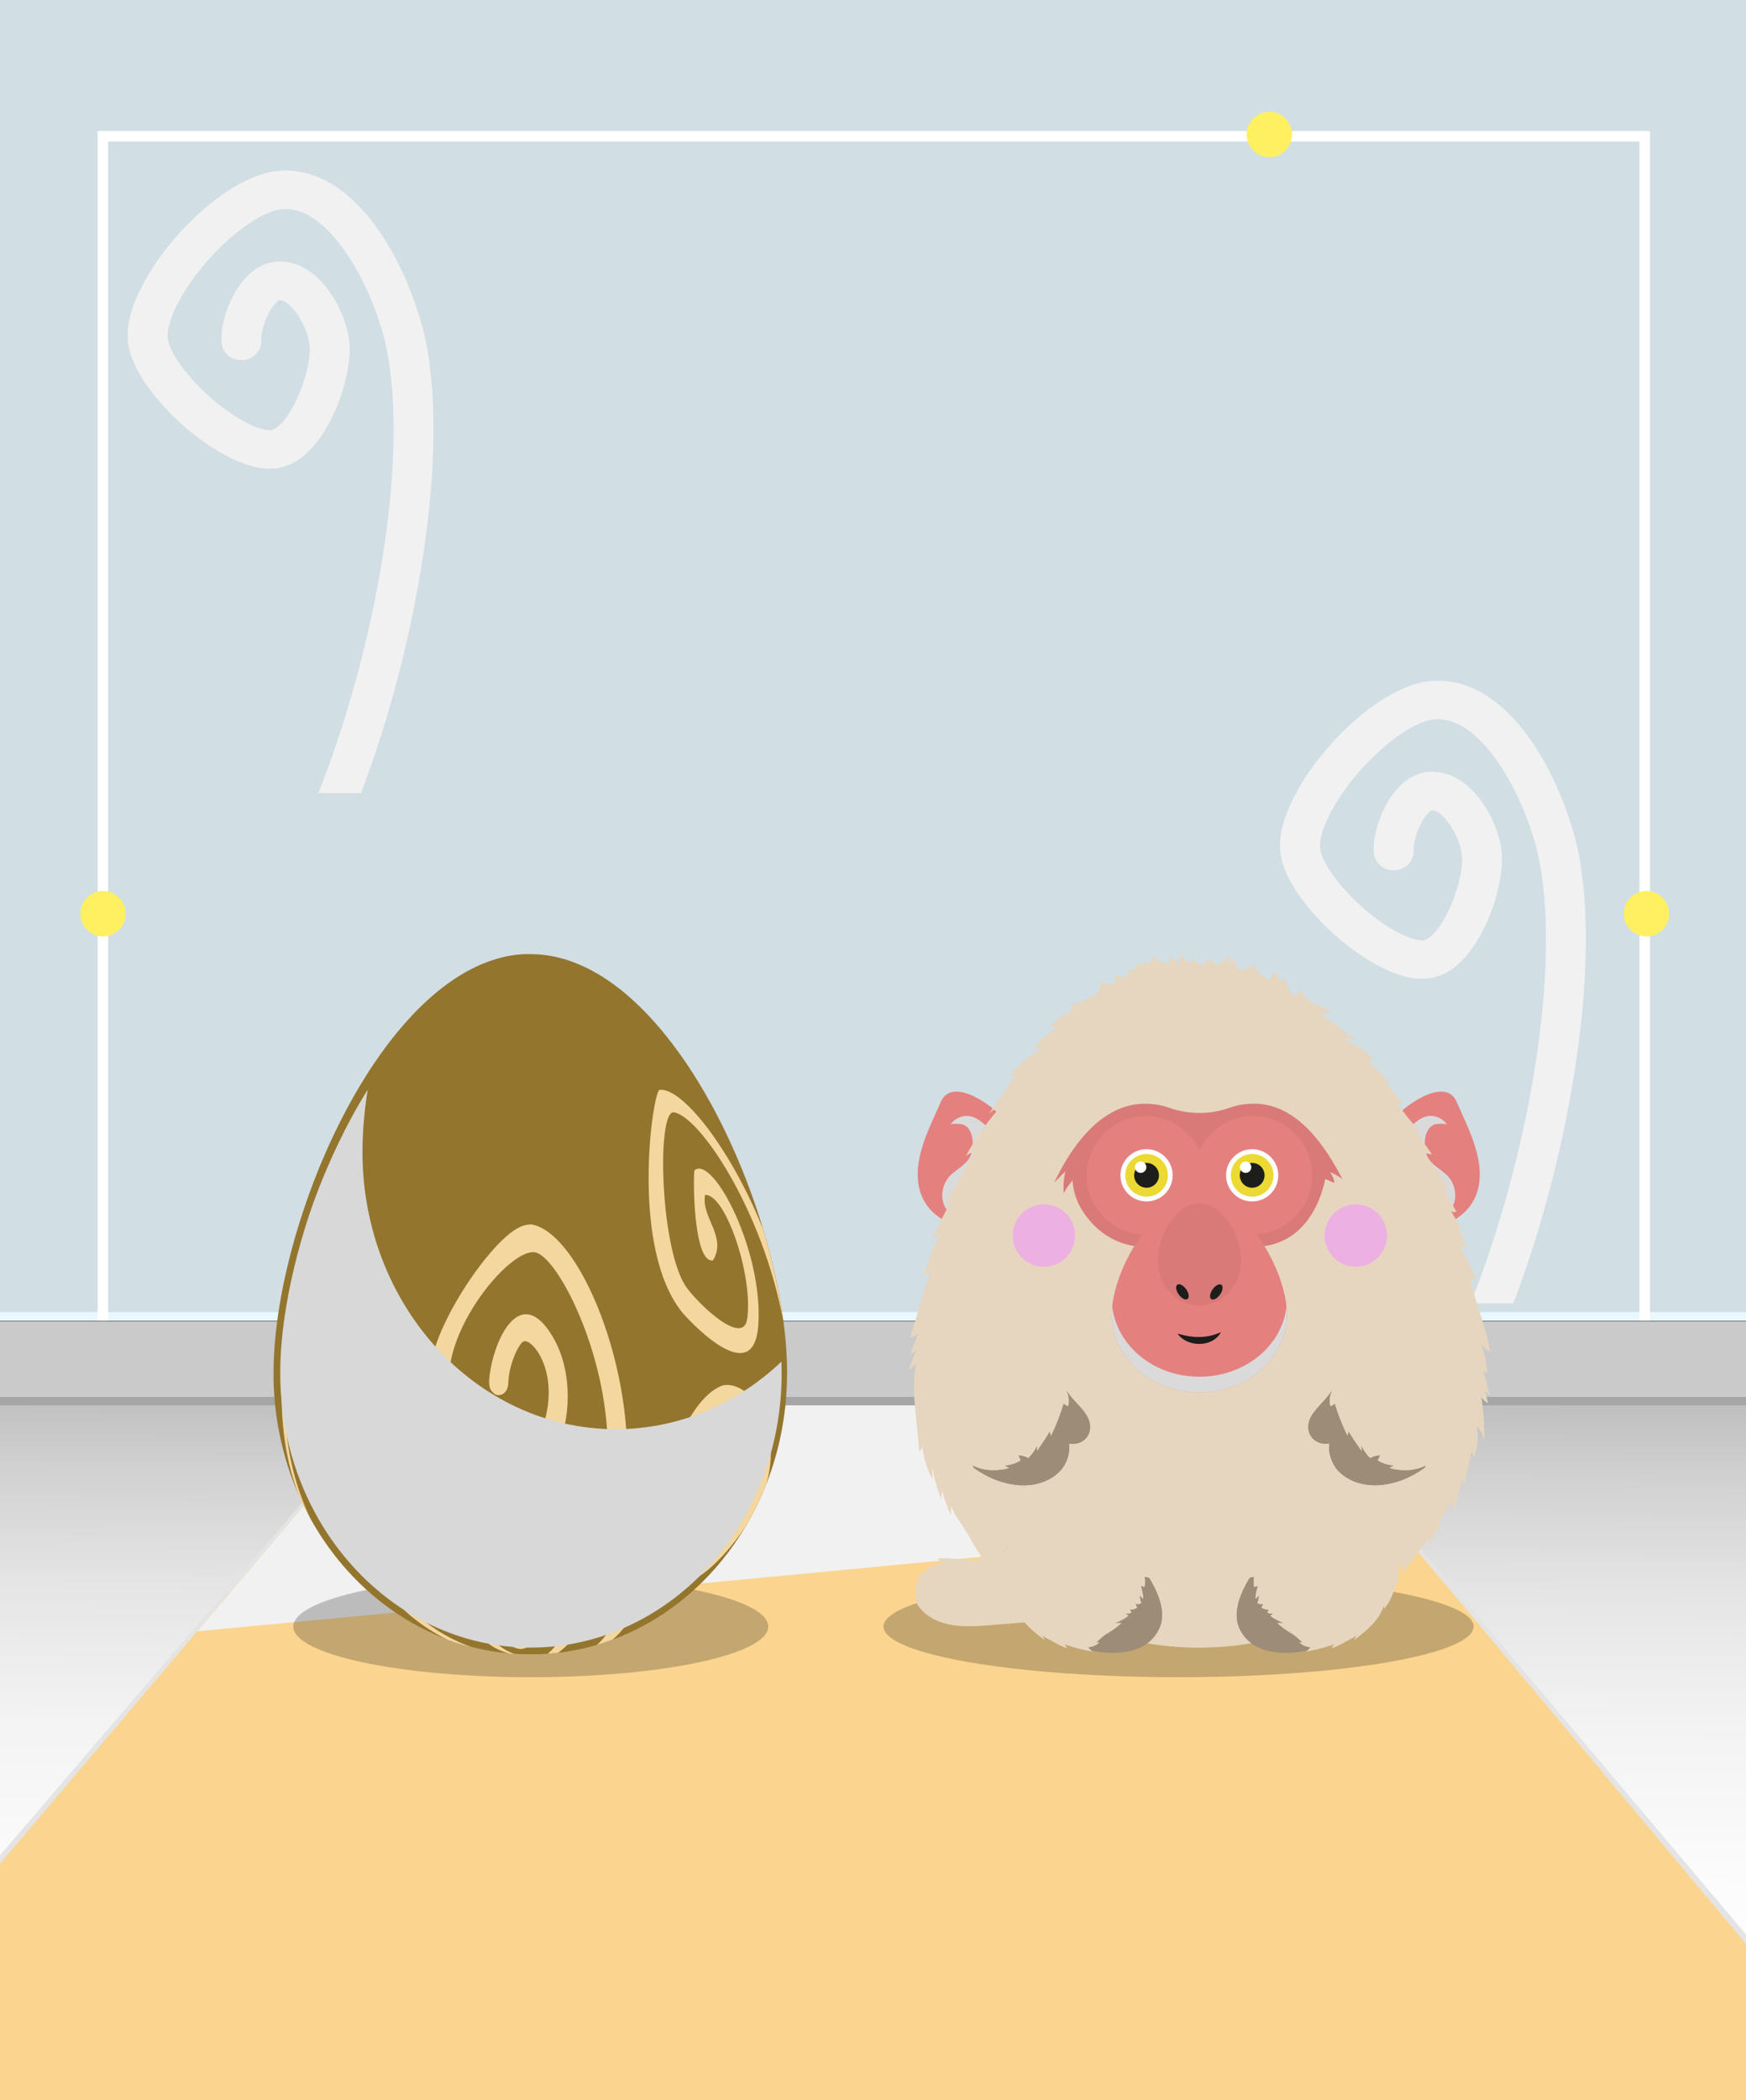<?xml version="1.0" encoding="UTF-8"?><svg xmlns="http://www.w3.org/2000/svg" xmlns:xlink="http://www.w3.org/1999/xlink" viewBox="0 0 500 601"><rect x="0" y="0" width="500" height="601" fill="#333333" stroke="none"/><defs><style>.cls-1{fill:#f4d79f;}.cls-2{fill:#e8f8fe;}.cls-3{fill:#fff;}.cls-4{fill:#cacaca;}.cls-5{fill:#a6a6a6;}.cls-6{isolation:isolate;}.cls-7{fill:#fbd58f;}.cls-8,.cls-9,.cls-10,.cls-11,.cls-12,.cls-13,.cls-14,.cls-15{mix-blend-mode:multiply;}.cls-8,.cls-16{fill:#9c8c78;}.cls-17{fill:#e4807e;}.cls-9{fill:url(#Degradado_sin_nombre_5);}.cls-18{stroke:#fff;stroke-miterlimit:10;stroke-width:3px;}.cls-18,.cls-19{fill:none;}.cls-20{fill:#ecd934;}.cls-21{fill:#edb0e2;}.cls-10{fill:#f1f1f1;}.cls-22{fill:#d1dee4;}.cls-23{clip-path:url(#clippath);}.cls-11{opacity:.22;}.cls-24{fill:#cceaf0;}.cls-25,.cls-12{fill:#e6d6bf;}.cls-26{fill:#93752e;}.cls-13{fill:#dadada;}.cls-14{fill:#e4e4e4;}.cls-27{fill:#fff061;}.cls-15{fill:#d8d8d8;}.cls-28{fill:#d97a78;}.cls-29{fill:#1d1d1b;}</style><clipPath id="clippath"><rect class="cls-19" width="500" height="601"/></clipPath><linearGradient id="Degradado_sin_nombre_5" x1="249.15" y1="612.07" x2="250.44" y2="383.91" gradientUnits="userSpaceOnUse"><stop offset="0" stop-color="#fff"/><stop offset=".32" stop-color="#fcfcfc"/><stop offset=".52" stop-color="#f3f3f3"/><stop offset=".69" stop-color="#e5e5e5"/><stop offset=".84" stop-color="#d0d0d0"/><stop offset=".97" stop-color="#b6b6b6"/><stop offset="1" stop-color="#b0b0b0"/></linearGradient></defs><g class="cls-6"><g id="Capa_2"><g id="Capa_1-2"><g class="cls-23"><rect id="pared" class="cls-22" width="500" height="378"/><rect id="suelo" class="cls-24" x="-.34" y="382" width="500.34" height="219"/><rect id="suelo-2" class="cls-9" x="-.34" y="382" width="500.34" height="219"/><g id="alfombra"><polygon class="cls-14" points="540 601 0 601 .01 530.96 109.8 402.83 371.99 402 500 553.62 540 601"/><polygon id="alfombra-2" class="cls-7" points="537.38 601 -.38 601 .01 533.38 111.31 402.24 370.84 402 500 556.33 537.38 601"/><polygon class="cls-10" points="397.98 434.43 56.55 466.86 111.31 402.24 370.84 402 397.98 434.43"/></g><g id="zocalo"><rect class="cls-4" y="378.13" width="500" height="24.06"/><rect class="cls-5" y="399.79" width="500" height="2.4"/><rect class="cls-2" y="375.49" width="500" height="2.4"/></g><ellipse class="cls-11" cx="337.5" cy="465.5" rx="84.5" ry="14.5"/><ellipse class="cls-11" cx="152" cy="465.5" rx="68" ry="14.5"/><g><g><path class="cls-10" d="m118.49,174.2c-3.65,18.22-8.83,36.24-15.11,52.8h-12.21c16.8-42.66,25.47-94.6,19.83-125.67-1.31-7.31-4.97-18.5-11.24-28.01-4.16-6.36-10.73-13.85-18.63-13.47-5.24.23-13.75,5.93-21.17,14.18-7.31,8.1-12.23,17.34-11.95,22.45.18,3.8,4.98,10.69,11.65,16.72,6.52,5.9,13.7,9.93,17.62,9.93h.25c1.29-.07,4.29-2.33,7.21-8.33,2.49-5.15,4.16-11.65,3.97-15.45-.13-2.72-1.62-6.62-3.61-9.46-2.08-2.97-3.98-4.03-5-4.03-.25.07-1.56.89-3.02,3.56-1.41,2.59-2.36,5.9-2.25,7.9.07,1.44-.44,2.85-1.43,3.93-1.05,1.1-2.46,1.77-4,1.85-3.16.13-5.83-2.21-6-5.23-.2-4,1.16-9.18,3.54-13.55,3.2-5.87,7.64-9.23,12.52-9.46,5.59-.26,10.93,2.88,15.11,8.88,3.16,4.56,5.29,10.32,5.54,15.04.29,5.67-1.67,13.78-5.03,20.68-1.88,3.85-4.05,7.03-6.41,9.44-3.25,3.26-6.8,5.03-10.6,5.21-.25.02-.51.02-.75.02-10.41,0-22.14-9.88-25.5-12.9-3.43-3.13-14.72-14.09-15.24-24.21-.25-4.42,1.18-9.6,4.2-15.36,2.57-4.93,6.21-10.06,10.54-14.88,9.77-10.83,20.7-17.55,29.25-17.95,10.55-.51,20.53,5.92,28.86,18.57,7.18,10.88,11.32,23.67,12.85,32.02,3.43,18.96,2.08,45.51-3.79,74.75Z"/><path class="cls-10" d="m448.49,320.2c-3.65,18.22-8.83,36.24-15.11,52.8h-12.21c16.8-42.66,25.47-94.6,19.83-125.67-1.31-7.31-4.97-18.5-11.24-28.01-4.16-6.36-10.73-13.85-18.63-13.47-5.24.23-13.75,5.93-21.17,14.18-7.31,8.1-12.23,17.34-11.95,22.45.18,3.8,4.98,10.69,11.65,16.72,6.52,5.9,13.7,9.93,17.62,9.93h.25c1.29-.07,4.29-2.33,7.21-8.33,2.49-5.15,4.16-11.65,3.97-15.45-.13-2.72-1.62-6.62-3.61-9.46-2.08-2.97-3.98-4.03-5-4.03-.25.07-1.56.89-3.02,3.56-1.41,2.59-2.36,5.9-2.25,7.9.07,1.44-.44,2.85-1.43,3.93-1.05,1.1-2.46,1.77-4,1.85-3.16.13-5.83-2.21-6-5.23-.2-4,1.16-9.18,3.54-13.55,3.2-5.87,7.64-9.23,12.52-9.46,5.59-.26,10.93,2.88,15.11,8.88,3.16,4.56,5.29,10.32,5.54,15.04.29,5.67-1.67,13.78-5.03,20.68-1.88,3.85-4.05,7.03-6.41,9.44-3.25,3.26-6.8,5.03-10.6,5.21-.25.02-.51.02-.75.02-10.41,0-22.14-9.88-25.5-12.9-3.43-3.13-14.72-14.09-15.24-24.21-.25-4.42,1.18-9.6,4.2-15.36,2.57-4.93,6.21-10.06,10.54-14.88,9.77-10.83,20.7-17.55,29.25-17.95,10.55-.51,20.53,5.92,28.86,18.57,7.18,10.88,11.32,23.67,12.85,32.02,3.43,18.96,2.08,45.51-3.79,74.75Z"/></g><polyline class="cls-18" points="29.46 378 29.46 39 471 39 471 378"/></g><circle class="cls-27" cx="363.5" cy="38.5" r="6.5"/><circle class="cls-27" cx="471.5" cy="261.5" r="6.5"/><circle class="cls-27" cx="29.5" cy="261.5" r="6.5"/><g><path class="cls-26" d="m225.37,393.02c0,.41,0,.82,0,1.23-.03,1.94-.12,3.86-.26,5.76-.25,3.14-.66,6.24-1.23,9.27h0c-.83,4.45-2,8.75-3.48,12.9-.31.88-.64,1.76-.98,2.63,0,0,0,0,0,0-.32.81-.65,1.62-1,2.42-1.19,2.77-2.52,5.45-3.98,8.04-.19.34-.39.68-.59,1.02-.18.31-.36.62-.55.92,0,0,0,0,0,.01-2.52,4.19-5.38,8.1-8.56,11.7h0c-.89,1.01-1.81,1.99-2.74,2.95-1.61,1.65-3.29,3.21-5.03,4.69-2.86,2.44-5.89,4.65-9.06,6.6-2.33,1.44-4.73,2.74-7.21,3.89-1.74.82-3.52,1.56-5.32,2.23h0c-.14.05-.28.1-.41.15-1.34.48-2.69.93-4.06,1.33h0c-1.28.38-2.58.71-3.89,1.02-.09.02-.18.04-.27.06-1.38.3-2.82.57-4.38.83,0,0,0,0,0,0-.08.01-.16.03-.23.04,0,0-.02,0-.03,0-.14.02-.27.04-.41.06,0,0-.01,0-.02,0-.62.09-1.25.18-1.88.25-.28.03-.55.06-.83.09-.08,0-.17.02-.26.03-.03,0-.06,0-.1,0-.04,0-.09,0-.14.01-.14.01-.29.03-.46.04-.04,0-.08,0-.12.01-.1,0-.2.02-.31.03-.14.01-.28.02-.42.04h-.04c-.08,0-.17.01-.25.02-.27.02-.53.04-.8.05-.1,0-.2.01-.28.02h-.02s-.02,0-.03,0c-.07,0-.14,0-.22.01-.04,0-.09,0-.14,0-.18.01-.37.02-.55.03-.05,0-.11,0-.17,0,0,0-.01,0-.02,0-.04,0-.07,0-.11,0-.03,0-.05,0-.08,0-.02,0-.05,0-.08,0-.06,0-.11,0-.17,0-.06,0-.12,0-.18,0-.03,0-.05,0-.08,0-.04,0-.09,0-.13,0-.01,0-.02,0-.03,0-.03,0-.07,0-.1,0-.2,0-.39,0-.59.01h-.11s-.09,0-.14,0h-.02c-.07,0-.14,0-.21,0-.22,0-.39,0-.57,0-.1,0-.2,0-.32,0-.56,0-1.12,0-1.68-.02-.02,0-.04,0-.06,0-.04,0-.08,0-.11,0,0,0-.01,0-.02,0-.03,0-.06,0-.09,0h-.19c-.08,0-.16-.01-.23-.02-.05,0-.11,0-.16,0-.06,0-.12,0-.18,0-.02,0-.03,0-.05,0-.1,0-.2,0-.3-.01-.29-.01-.58-.03-.87-.04-.09,0-.18-.01-.26-.02h-.16s-.1-.02-.14-.02c-.04,0-.08,0-.11,0-.26-.02-.52-.04-.78-.06-.05,0-.1,0-.16-.01-.01,0-.02,0-.03,0-.06,0-.12,0-.18-.02h0c-3.6-.31-7.12-.91-10.56-1.77-.43-.1-.85-.22-1.27-.33-.22-.06-.44-.12-.66-.18-.22-.06-.45-.12-.67-.19-.02,0-.03,0-.04-.01-.09-.02-.18-.05-.28-.08-.49-.14-.98-.3-1.47-.45-.06-.02-.13-.04-.19-.06-.01,0-.02,0-.03,0-.33-.11-.66-.22-.98-.33-.55-.19-1.09-.38-1.63-.58-1.15-.43-2.29-.89-3.41-1.37-.04-.02-.08-.04-.12-.05-2.95-1.29-5.8-2.77-8.54-4.45-.02-.01-.04-.02-.06-.04-1.13-.69-2.24-1.41-3.34-2.17-2.1-1.45-4.13-3.01-6.07-4.67-2.52-2.14-4.9-4.47-7.14-6.95h0c-3.68-4.09-6.97-8.6-9.79-13.47-.07-.12-.14-.24-.21-.36,0,0,0,0,0,0-.14-.25-.28-.5-.43-.75,0,0,0,0,0,0-1.15-2.06-2.22-4.17-3.2-6.35h0c-.43-.95-.83-1.9-1.22-2.86-1.07-2.62-2.01-5.31-2.82-8.07h0c-1.12-3.82-1.99-7.76-2.58-11.8-.06-.41-.12-.81-.17-1.22h0c-.28-2.14-.49-4.31-.62-6.51-.03-.56-.06-1.12-.08-1.69,0-.02,0-.04,0-.06-.04-1.12-.06-2.23-.06-3.36,0-1.9.06-3.86.18-5.87.22-3.69.63-7.54,1.23-11.5.1-.68.21-1.35.32-2.03.34-2.07.73-4.17,1.17-6.29.47-2.25.99-4.53,1.56-6.82.2-.81.41-1.61.62-2.42.7-2.65,1.47-5.32,2.3-7.99.86-2.76,1.79-5.52,2.78-8.27.87-2.42,1.8-4.84,2.77-7.23.21-.52.43-1.04.64-1.55,1.23-2.94,2.53-5.86,3.9-8.72.46-.96.92-1.91,1.4-2.85.94-1.89,1.92-3.75,2.92-5.58.72-1.32,1.46-2.62,2.21-3.9.27-.46.54-.92.82-1.38h0c1.3-2.17,2.64-4.29,4.03-6.33,4.41-6.52,9.21-12.36,14.32-17.18,1.73-1.63,3.5-3.15,5.3-4.53,3.5-2.69,7.13-4.89,10.85-6.5.72-.31,1.45-.6,2.19-.87.01,0,.03,0,.04-.01,1.48-.54,2.97-.98,4.47-1.33.65-.14,1.29-.28,1.94-.39.31-.05.63-.1.94-.14.1-.01.19-.03.29-.04,0,0,0,0,.02,0,.09-.01.18-.02.27-.03.02,0,.03,0,.04,0,.04,0,.08,0,.12-.01.05,0,.1-.01.15-.02.03,0,.07,0,.1-.01.02,0,.04,0,.06,0,.07-.01.14-.02.22-.03.16-.02.31-.03.46-.04.06,0,.12-.01.19-.02h0c.18-.02.37-.03.55-.04.03,0,.06,0,.09,0,.04,0,.07,0,.1,0,.07,0,.14-.01.2-.01.03,0,.06,0,.08,0,.05,0,.09,0,.14,0,.04,0,.09,0,.14,0,.09,0,.19,0,.33-.01.04,0,.08,0,.13,0,0,0,.02,0,.03,0h.09s.07,0,.1,0c.02,0,.04,0,.06,0h.15s.04,0,.06,0h0c.16,0,.31,0,.47,0,.04,0,.08,0,.13,0,.27,0,.53,0,.8.01.39,0,.77.03,1.16.05,1.45.09,2.89.28,4.31.55.61.12,1.22.25,1.83.41,4.35,1.08,8.58,3,12.67,5.6,1.29.82,2.57,1.72,3.83,2.67,3.84,2.91,7.52,6.41,11.04,10.38.95,1.07,1.88,2.17,2.8,3.31,1.41,1.74,2.79,3.56,4.14,5.43.79,1.1,1.57,2.23,2.34,3.37,2.36,3.53,4.6,7.24,6.72,11.1h0c1.78,3.24,3.46,6.58,5.05,9.98,1.07,2.28,2.09,4.6,3.07,6.93.03.07.06.13.08.2,2.55,6.12,4.79,12.38,6.67,18.61.98,3.25,1.87,6.48,2.65,9.69.58,2.39,1.11,4.76,1.58,7.11.07.33.13.67.2,1.01.57,2.95,1.05,5.85,1.42,8.68.55,4.11.89,8.09,1.01,11.87.03,1.03.05,2.04.05,3.04Z"/><g><path class="cls-1" d="m135.37,471.47c-.43-.1-.85-.22-1.27-.33-.22-.06-.44-.12-.66-.18-.22-.06-.45-.12-.67-.19-.02,0-.03,0-.04-.01-.09-.02-.18-.05-.28-.08-.49-.14-.98-.3-1.47-.45-.06-.02-.13-.04-.19-.06-.01,0-.02,0-.03,0-.33-.11-.66-.22-.98-.33-.55-.19-1.09-.38-1.63-.58-29.17-14.32-31.01-46.82-20.77-49.98.74-.23,1.82-.15,2.59-.08,6.89,1.69,20.71,22.43,20.73,29.28,0,.2-1.56,18.13-13.17,6.8-11.51-11.23-10.31-21.88-5.78-21.88,4.4,0,10.95,12.79,9.13,14.34-.85.73-3.01-.33-3.96-2.95-.86-2.38-2.36-4.61-3.1-5.37-3.76,1.83,3.35,14.1,6.76,15.47,1.87.76,7.29-5.17,4.62-10.94-.14-.29-14.19-27.08-18.6-14.32-3.9,11.31,5.57,33.78,28.77,41.87Z"/><path class="cls-1" d="m219.41,424.8s0,0,0,0c-.32.81-.65,1.62-1,2.42-1.19,2.77-2.52,5.45-3.98,8.04-.19.34-.39.68-.59,1.02-.18.31-.36.62-.55.92,0,0,0,0,0,.01-6.64,9.82-16.16,18.19-17.77,14.03-2.79-7.22,5.41-40.12,14.07-36.63,4.53,1.82,3.63,17.72-1.08,19.12-.47.14-1.95.3-1.16-3.42.79-3.72.03-6.3-.46-6.97-4.23,3.37-7.54,17.87-5.89,22.56,8.65-1.13,24.65-27.5,10.04-39.82-3.98-3.36-8.2-3.39-19.48,30.39-6.43,19.27-10.62,28.26-16.19,32.81h0c-.14.05-.28.1-.41.15-1.34.48-2.69.93-4.06,1.33,4.96-4.04,8.16-13.17,14.54-34.64,9.37-31.54,16.68-37.7,21.37-39.59,7.58-1.83,17.54,11.36,12.62,28.27Z"/><path class="cls-1" d="m145.93,473.23h0c-10.18-2.47-15.07-13.49-7.92-19.3,1.75-1.43,3.06-1.48,4.57-1.55,4.69.33,16.05,9.47,14.27,13.86-.75,1.85-5.27,5.86-7.96,5.67-3.23-.23-6.96-4.58-7.82-6.78-1.24-3.15,2.12-5.32,5.53-3.56,2.4,1.23,4.16,4.63,2.23,5.25-.7.23-2.32-.02-2.88-1.6-.14-.41-.48-.63-.59-.69h0c-1.96.2.93,4.07,2.38,5.28.08.07.19.15.27.21,1.96-.57,5.46-3.9,5.2-4.94-.31-1.25-4.59-5.51-8.25-7.49-4.84-2.62-6.96,5.49-6.1,7.89.9,2.51,3.95,6.52,8.63,7.88h0l-1.56-.12Z"/><path class="cls-1" d="m179.23,425.87c-2.6,25.31-12.98,42.98-19.47,47.15-.28.03-.55.06-.83.09-.08,0-.17.02-.26.03-.03,0-.06,0-.1,0-.04,0-.09,0-.14.01-.14.01-.29.03-.46.04-.04,0-.08,0-.12.01-.1,0-.2.02-.31.03-.14.01-.28.02-.42.04h-.04c-.08,0-.17.01-.25.02,5.41-4.24,17.74-25.6,17.17-60.16-.43-25.88-13.68-52.12-20.26-54.59-7.41-2.77-30.94,26.51-23.79,42.52.15.35,15.99,33,25.07,8.55,6.18-16.61-2.93-27.2-5.25-25.62-1.35.92-4.05,6.53-4.21,11.78-.11,3.6-2.97,3.91-3.86,3.2-1.4-1.12-2.15-2.01-1.2-7.25,1.74-9.62,8.41-22.7,16.65-10.93,12.36,17.67,1.51,48.37-11.49,44.73-7.31-2.04-23.02-18.92-22.63-32.14.39-13.05,16.49-36.83,24.84-41.67.86-.5,2.16-1.25,4.26-1.3,13.84,2.16,30.46,42.28,27.06,75.45Z"/><path class="cls-1" d="m217.12,379.56c-1.51,19.12-21.36-3.49-21.56-3.73-15.23-18.36-8.72-63-6.71-63.92,6.45-.77,20.25,16.52,29.62,39.73.98,3.25,1.87,6.48,2.65,9.69.58,2.39,1.11,4.76,1.58,7.11.07.33.13.67.2,1.01.57,2.95,1.05,5.85,1.42,8.68-5.95-31.91-23.98-58.66-31.33-59.79-5.05-.77-4,39.98,3.77,50.33,3.98,5.31,16.09,16.58,17.21,8.79,1.77-12.36-6.24-35.9-12.06-35.48-1.18,6.48,6.38,11.92,2.26,18.75-5.88.8-5.67-25.48-5.29-25.8,5.36-4.5,19.91,23.62,18.25,44.63Z"/><path class="cls-1" d="m92.89,442.11c1.31,2.05,2.89,4.51,4.21,6.34-1.54-2.12-2.94-4.24-4.21-6.34Z"/><path class="cls-1" d="m107.24,402.15c-1.3,4.88-15.76,27.19-21.03,17.39-8.74-16.27,2.04-47.05,8.42-43.75,3.25,1.69,4.84,23.82,1.69,23.68-.88-.04-1.99-1.48-1.78-4.1.02-.21,1.36-20.36-4.79-9.53-5.49,9.66-3.74,27.97-3.05,28.86,2.27,2.9,16.15-10.89,16.9-16.78.53-4.18-3.68-41.03-11.62-34.31-.29.25-20.85,33.57-2.96,71.3-1.15-2.06-2.22-4.17-3.2-6.35h0s-.02-.07-.02-.07c-13.22-33.41,2.17-76.61,11.71-72.59,5.12,3.2,12.21,36.91,9.72,46.23Z"/></g><path class="cls-15" d="m203.7,447.55c3.57-4.05,6.75-8.51,9.47-13.32h0c4.34-7.68,7.5-16.24,9.21-25.37h0c.96-5.13,1.46-10.43,1.46-15.87,0-.97-.02-1.96-.05-2.97,0-.11,0-.22-.01-.33-12.72,12.04-29.3,19.33-47.44,19.33-40.06,0-72.54-35.53-72.54-79.37,0-5.51.51-11.51,1.49-17.78-6.15,9.86-11.43,21.02-15.58,32.41-1.72,4.86-3.23,9.76-4.5,14.6-1.36,5.15-2.46,10.23-3.27,15.16-1.11,6.7-1.69,13.1-1.69,18.95,0,3.85.25,7.63.74,11.33h0c.57,4.36,1.48,8.61,2.68,12.71h0c1.83,6.25,4.36,12.15,7.49,17.61,0,0,0,0,0,0,2.79,4.89,6.07,9.41,9.76,13.5,0,0,0,0,0,0,13.02,14.44,31.11,23.39,51.12,23.39s38.59-9.2,51.65-23.99c0,0,0,0,0,0Z"/></g><g><g id="G01L01T03_macaco"><path class="cls-25" d="m338.97,456.69c-4.24,2.34-9.18,2.85-13.98,3.31-8.33.8-16.16,2.86-24.4,3.75-1.15.12-2.29.21-3.44.28-3.86.23-7.71.56-11.57.88-.24.02-.49.04-.74.06-7.5.63-16.64,1.49-21.86-5.39-.39-.52-.75-1.98-.82-3.49-.11-2.14.38-4.36,2.22-4.1-.62-.09-1.25-.1-1.86,0,1.73-2.47,4.38-4.14,7.22-4.61-.34-.52-.78-.99-1.28-1.34,2.73-.32,5.42.18,8.1.33.2,0,.4.02.6.03,0,0,.02,0,.04,0,.78.02,1.56,0,2.33-.08.14-.02.27-.03.42-.05,3.72-.51,7.44-1.25,11.14-1.99,2.82-.56,5.64-1.12,8.43-1.57,8.39-1.37,15.99-5.61,24.23-7.27,4.43-.9,9.08-1.46,13.42-.16,3.46,1.03,6.69,3.54,8.13,6.85.36.83.61,1.71.72,2.64.6,4.91-2.8,9.59-7.04,11.93Z"/><path class="cls-12" d="m338.97,456.69c-4.24,2.34-9.18,2.85-13.98,3.31-8.33.8-16.16,2.86-24.4,3.75-1.15.12-2.29.21-3.44.28-3.86.23-7.71.56-11.57.88-.24.02-.49.04-.74.06-7.5.63-16.64,1.49-21.86-5.39-.39-.52-.75-1.98-.82-3.49,1.69,1.5,3.61,2.77,5.41,4.14-.16-.13-.31-1.81-.45-2.15,4.68,3.46,11.79,4.56,14.71-1.62-.67-.28-1.35-.23-2.07,0,.21-.71.89-1.18,1.25-1.84,1.28-2.42-3.06-6.32-4.38-8.21.17,0,.34,0,.52,0,0,0,.02,0,.04,0,.78-.02,1.56,0,2.33-.08.14-.02.27-.03.42-.05,3.7-.51,7.56-.94,11.14-1.99,2.82-.56,5.64-1.12,8.43-1.57,8.39-1.37,15.99-5.61,24.23-7.27,4.43-.9,9.08-1.46,13.42-.16,3.46,1.03,6.69,3.54,8.13,6.85.36.83.61,1.71.72,2.64.6,4.91-2.8,9.59-7.04,11.93Z"/></g><g id="G02L02T03_macaco"><path class="cls-25" d="m426.53,399.14c-.49-.43-.98-.87-1.46-1.3.34,1.23.69,2.47,1.04,3.7-.82-.4-1.5-1.07-1.93-1.87.57,3.94.87,7.92.88,11.9,0,.21,0,.42,0,.63-.13-.56-.31-1.12-.55-1.64-.34-.77-.8-1.49-1.36-2.11-.11-.13-.23-.27-.36-.39.54,2.5.45,5.13-.24,7.6-.13.44-.27.87-.42,1.29-.05-.23-.13-.46-.23-.68-.02-.05-.05-.09-.07-.14-.12-.22-.26-.42-.44-.61,0-.02-.02-.02-.03-.04-.05-.05-.09-.1-.15-.14.31.7-1.88,8.4-1.93,9.59l-.47-2.19c-.81,3.23-1.55,6.51-2.48,9.71-.26-1.32-.55-3.01.11-4.28-1.01,1.94-5.76,8.54-3.95,11.05-.49-.59-.82-1.3-.97-2.05-.79,1.75-1.48,3.52-2.06,5.34.12-.91.05-1.85-.17-2.73-2.47,3.67-4.93,7.15-7.75,10.56.13-.51.29-2.8.61-3.12-5.14,5.3-10.46,9.62-16.94,13.35-.51.3-1.03.59-1.54.87-.52.28-1.04.56-1.56.83-.52.27-1.05.54-1.58.8-.47.23-.95.46-1.43.69-.11.05-.22.1-.33.15-.41.19-.82.38-1.24.56-.14.07-.28.13-.42.19-.48.21-.96.42-1.44.61-.55.23-1.1.45-1.65.66-.56.22-1.12.42-1.68.63-1.13.41-2.26.78-3.41,1.14-.58.18-1.15.35-1.73.52-1.74.5-3.5.94-5.29,1.33-.6.13-1.2.25-1.79.37-.51.1-1.02.2-1.53.28-.16.03-.32.05-.49.09-.54.09-1.08.18-1.62.26-.61.09-1.22.18-1.84.26-2.45.31-4.95.52-7.47.63-1.26.05-2.53.08-3.81.08s-2.57-.02-3.84-.08c-.63-.03-1.27-.06-1.9-.1-.62-.04-1.24-.09-1.86-.14h-.04c-1.25-.11-2.5-.24-3.74-.41-.62-.08-1.24-.16-1.85-.26-.61-.09-1.23-.19-1.83-.3-.6-.1-1.2-.21-1.79-.33-.03,0-.07-.02-.1-.02-.58-.11-1.16-.23-1.73-.36-.6-.13-1.2-.27-1.79-.42-.6-.14-1.18-.29-1.77-.45-.6-.16-1.17-.32-1.76-.49-.58-.16-1.16-.34-1.74-.52-1.15-.36-2.29-.75-3.42-1.16-.56-.2-1.13-.42-1.68-.63-.56-.22-1.1-.44-1.64-.67-.02,0-.02,0-.04-.02-.39-.16-.78-.32-1.16-.49-.5-.22-1-.44-1.5-.67-.37-.16-.73-.33-1.09-.51-.15-.07-.31-.14-.46-.22-.42-.2-.82-.4-1.22-.61-.45-.23-.92-.47-1.37-.71-.38-.2-.76-.41-1.14-.62-.06-.03-.12-.06-.18-.1-.42-.23-.84-.47-1.25-.71-2.64-1.54-5.18-3.23-7.6-5.07-.51-.38-1-.77-1.5-1.17-.49-.39-.98-.79-1.46-1.2-.6-.5-1.19-1.01-1.77-1.53-.46-.41-1.16-.99-1.92-1.64-.53-.46-1.1-.96-1.63-1.46-.16-.15-.31-.29-.45-.43-.95-.94-1.72-1.87-1.91-2.6.43,1.61.87,3.21,1.31,4.82-2.65-3.26-4.97-6.77-6.94-10.47-1.63-3.05-4.13-5.67-5.26-8.99-.04.87-.08,1.75-.12,2.62-1.02-2.33-1.86-4.74-2.51-7.2-.07.93-.13,1.86-.2,2.8-1.16-3.06-2.03-6.23-2.59-9.45.02,1.21.03,2.43.05,3.63-.22-.42-.42-.83-.62-1.25-.14-.3-.27-.6-.39-.89-.05-.11-.09-.23-.14-.34-.13-.34-.26-.67-.38-1.01-.14-.4-.27-.81-.39-1.21-.12-.4-.23-.81-.34-1.22-.1-.42-.19-.83-.27-1.25-.16-.79-.28-1.6-.36-2.4,0,.2-.03.41-.09.6-.03.1-.06.2-.1.3-.05.1-.09.2-.15.29-.13.22-.3.42-.49.58-.05-.79-.11-1.58-.18-2.37-.06-.78-.14-1.56-.22-2.34-.08-.77-.16-1.53-.24-2.29-.04-.39-.09-.78-.13-1.16-.08-.76-.16-1.52-.23-2.27-.31-3.15-.54-6.28-.45-9.48.02-.35.03-.7.05-1.05,0-.09,0-.18.02-.27.02-.47.06-.94.1-1.43.04-.47.09-.94.16-1.42.04-.38.09-.77.16-1.16-.49.79-1.19,1.44-2.02,1.86.6-1.9,1.35-3.77,2.25-5.55-.6.34-1.18.68-1.78,1.03.7-1.98,1.46-3.94,2.29-5.87-.76.56-1.59,1.02-2.47,1.37.35-.9,2.44-8.01,4.04-13.37,1-3.36,1.82-6.03,1.9-6.03.42.12,40.65,11.71,76.92,11.71s76.43-11.51,77.1-11.71c.06.29.13.58.2.87.09.41.18.81.27,1.22.18.88.38,1.75.6,2.62,1.59,6.24,4.1,12.26,5.18,18.62-1.32-.67-2.4-1.81-2.99-3.17.65,1.49,1.22,3.5,1.62,5.47.28,1.35.48,2.69.56,3.79-.52-.16-.98-.53-1.25-1.01.19.74.38,1.47.57,2.21.05.22.12.44.17.66.37,1.44.74,2.88,1.11,4.32Z"/><path class="cls-12" d="m424.18,399.66c.57,3.94.87,7.92.88,11.9-.02.02-.02.03-.04.05-.16-.35-.32-.7-.5-1.06-.11-.24-.25-.47-.38-.7-.14-.24-.28-.47-.44-.7-.17-.25-.35-.5-.55-.72-.11-.13-.23-.27-.36-.39.54,2.5.45,5.13-.24,7.6-.33.49-.49.89-.4,1.11-.07-.16-.16-.33-.25-.5-.02-.05-.05-.09-.07-.14-.13-.22-.27-.42-.44-.61,0-.02-.02-.02-.03-.04-.05-.05-.09-.1-.15-.14.31.7-1.88,8.4-1.93,9.59l-.47-2.19c-.81,3.23-1.55,6.51-2.48,9.71-.26-1.32-.55-3.01.11-4.28-1.01,1.94-5.76,8.54-3.95,11.05-.49-.59-.82-1.3-.97-2.05-.79,1.75-1.48,3.52-2.06,5.34.12-.91.05-1.85-.17-2.73-2.47,3.67-4.93,7.15-7.75,10.56.13-.51.29-2.8.61-3.12-5.14,5.3-10.46,9.62-16.94,13.35-.51.3-1.03.59-1.54.87-.52.28-1.04.56-1.56.83-.52.27-1.05.54-1.58.8-.47.23-.95.46-1.43.69-.11.05-.22.1-.33.15-.41.19-.82.38-1.24.56-.14.07-.28.13-.42.19-.48.21-.96.42-1.44.61-.55.23-1.1.45-1.65.66-.56.22-1.12.42-1.68.63-1.13.41-2.26.78-3.41,1.14-.58.18-1.15.35-1.73.52-1.74.5-3.5.94-5.29,1.33-.6.13-1.2.25-1.79.37-.51.1-1.02.2-1.53.28-.16.03-.32.05-.49.09-.54.09-1.08.18-1.62.26-.61.09-1.22.18-1.84.26-2.45.31-4.95.52-7.47.63-1.26.05-2.53.08-3.81.08s-2.57-.02-3.84-.08c-.63-.03-1.27-.06-1.9-.1-.62-.04-1.24-.09-1.86-.14h-.04c-1.25-.11-2.5-.24-3.74-.41-.62-.08-1.24-.16-1.85-.26-.61-.09-1.23-.19-1.83-.3-.6-.1-1.2-.21-1.79-.33-.03,0-.07-.02-.1-.02-.58-.11-1.16-.23-1.73-.36-.6-.13-1.2-.27-1.79-.42-.6-.14-1.18-.29-1.77-.45-.6-.16-1.17-.32-1.76-.49-.58-.16-1.16-.34-1.74-.52-1.15-.36-2.29-.75-3.42-1.16-.56-.2-1.13-.42-1.68-.63-.56-.22-1.1-.44-1.64-.67-.02,0-.02,0-.04-.02-.39-.16-.78-.32-1.16-.49-.5-.22-1-.44-1.5-.67-.37-.16-.73-.33-1.09-.51-.15-.07-.31-.14-.46-.22-.42-.2-.82-.4-1.22-.61-.45-.23-.92-.47-1.37-.71-.38-.2-.76-.41-1.14-.62-.06-.03-.12-.06-.18-.1-.42-.23-.84-.47-1.25-.71-2.64-1.54-5.18-3.23-7.6-5.07-.51-.38-1-.77-1.5-1.17-.49-.39-.98-.79-1.46-1.2-.6-.5-1.19-1.01-1.77-1.53-.46-.41-1.16-.99-1.92-1.64-.53-.46-1.1-.96-1.63-1.46-.16-.15-.31-.29-.45-.43-.95-.94-1.72-1.87-1.91-2.6.43,1.61.87,3.21,1.31,4.82-2.65-3.26-4.97-6.77-6.94-10.47-1.63-3.05-4.13-5.67-5.26-8.99-.04.87-.08,1.75-.12,2.62-1.02-2.33-1.86-4.74-2.51-7.2-.07.93-.13,1.86-.2,2.8-1.16-3.06-2.03-6.23-2.59-9.45.02,1.21.03,2.43.05,3.63-.22-.42-.42-.83-.62-1.25-.14-.3-.27-.6-.39-.89-.05-.11-.09-.23-.14-.34-.13-.34-.26-.67-.38-1.01-.14-.4-.27-.81-.39-1.21-.12-.4-.23-.81-.34-1.22-.1-.42-.19-.83-.27-1.25-.16-.79-.27-1.59-.36-2.4v-.06s0-.04,0-.05v.08c0,.22-.03.43-.09.64-.03.1-.06.2-.1.3-.05.1-.09.2-.15.29-.13.22-.3.42-.49.58-.05-.79-.11-1.58-.18-2.37-.06-.78-.14-1.56-.22-2.34-.08-.77-.16-1.53-.24-2.29-.04-.39-.09-.78-.13-1.16-.08-.76-.16-1.52-.23-2.27-.31-3.15-.54-6.28-.45-9.48.02-.35.03-.7.05-1.05,0-.09,0-.18.02-.27.02-.47.06-.94.1-1.43.02-.23.05-.45.08-.68-.77,8.38,3.02,17.73,6.6,25.09.27-1.21.36-2.45.27-3.69.74,3.63,2.8,9.59,5.19,12.47.06-.52.27-1.48.05-1.97,1.25,2.9,2.6,5.75,4.05,8.55.34-.88.48-1.86.37-2.8,1.07,3.34,5.15,5.22,5.99,8.3-.44-1.6-.88-3.2-1.31-4.81.49,1.79,4.44,4.82,5.91,6.12.58.52,1.17,1.03,1.77,1.54.49.41.97.81,1.46,1.2.5.4.99.78,1.5,1.17,2.43,1.84,4.97,3.53,7.6,5.07.42.24.83.49,1.25.71.06.04.12.07.18.1.38.21.75.42,1.14.62.45.24.92.49,1.37.71.4.21.81.42,1.22.61.16.08.31.15.46.22.36.18.72.34,1.09.51.49.23.99.45,1.5.67.38.17.77.34,1.16.49.02,0,.02,0,.04.02.54.23,1.09.45,1.64.67.56.22,1.12.43,1.68.63,6.58,2.38,12.14,6.24,19.46,6.37-2.31-.95-4.39-2.45-6-4.36,2.85,1.19,5.69,2.38,8.54,3.57-.25-.54-.17-1.22.21-1.67,1.88,2.02,5.26,2.41,7.55.87.04.57.28,1.12.66,1.55.59-.77,1.38-1.39,2.26-1.79.34.54.69,1.08,1.03,1.61,1.05-.51,2.1-1.01,3.15-1.52-.11.51.05,1.07.4,1.45.66-.81,1.55-1.43,2.53-1.76.24.71.48,1.42.73,2.13,2.97-1.77,5.94-3.53,8.9-5.3-.15.9-.29,1.8-.44,2.69,3.72-1.34,7.18-2.97,10.82-4.4.56-.21,1.1-.43,1.65-.66.49-.2.96-.4,1.44-.61.14-.06.28-.12.42-.19.42-.18.83-.37,1.24-.56.11-.05.22-.1.33-.15.48-.23.96-.45,1.43-.69.53-.26,1.06-.52,1.58-.8.52-.27,1.04-.55,1.56-.83.51-.28,1.03-.57,1.54-.87,3.3-1.93,6.46-4.06,9.44-6.47,2.29-1.84,6.36-4.3,7.73-6.92-.11,1.33-.38,2.65-.78,3.92,2.27-2.74,4.29-5.69,6.03-8.8-.25,1.3-.28,2.65-.09,3.96,0-2.9,3.35-6.45,4.17-9.3-.02,1.31-.05,2.61-.09,3.92,1.62-3.27,2.85-6.74,3.66-10.31.14.88.28,1.77.43,2.65-.3-1.77,1.26-5.92,1.95-7.52.08,1.18.16,2.36.24,3.53-.13-1.88,1.31-3.88,1.87-5.62.9-2.75,1.44-5.69,1.92-8.54.5,1.16.99,2.32,1.49,3.48-.05-.52.09-3.72.31-6.73.15-2.02-.02-4.07,0-6.12,0,.04.96.67,1.93,1.37.37,1.44.74,2.88,1.11,4.32-.49-.43-.98-.87-1.46-1.3.34,1.23.69,2.47,1.04,3.7-.82-.4-1.5-1.07-1.93-1.87Z"/></g><g id="G08L03T03_macaco"><path class="cls-17" d="m290.58,333.56c-.3,2.06-.91,4.11-1.76,6.24-.02.03-.02.07-.04.1-.06.16-.13.33-.2.49-.05.14-.11.27-.16.41-.02.05-.04.09-.06.13h0c-1.9,3.78-5.36,7.12-9.37,8.53-2.64.94-5.51,1.03-8.3-.14-.48-.2-.96-.45-1.43-.72-6.13-4.09-7.4-10.74-5.87-17.58,1.17-5.55,3.81-10.48,6.01-15.63,2.02-4.72,7.41-2.87,10.82-.93,4.5,2.55,8.41,6.06,9.84,11.21.78,2.79.89,5.36.52,7.89Z"/><path class="cls-13" d="m288.39,340.81s-.02.09-.03.13h0c-1.9,3.78-5.36,7.12-9.37,8.53-1.41.05-2.92-.2-4.49-.75-5.83-2.08-5.98-9.4-1.72-12.92,1.69-1.4,3.72-2.53,4.84-4.42,1.48-2.49,1.46-8.37-1.86-9.56-.58-.2-3.31-.38-3.65.11,1.69-2.48,4.82-3.28,7.43-1.86,2.81,1.53,5.19,4.52,6.74,7.26,2.27,4.02,3.18,8.81,2.1,13.49Z"/></g><g id="G09L04T03_macaco"><path class="cls-17" d="m395.98,333.56c.3,2.06.91,4.11,1.76,6.24.02.03.02.07.04.1.06.16.13.33.2.49.05.14.11.27.16.41.02.05.04.09.06.13h0c1.9,3.78,5.36,7.12,9.37,8.53,2.64.94,5.51,1.03,8.3-.14.48-.2.96-.45,1.43-.72,6.13-4.09,7.4-10.74,5.87-17.58-1.17-5.55-3.81-10.48-6.01-15.63-2.02-4.72-7.41-2.87-10.82-.93-4.5,2.55-8.41,6.06-9.84,11.21-.78,2.79-.89,5.36-.52,7.89Z"/><path class="cls-13" d="m398.18,340.81s.02.09.03.13h0c1.9,3.78,5.36,7.12,9.37,8.53,1.41.05,2.92-.2,4.49-.75,5.83-2.08,5.98-9.4,1.72-12.92-1.69-1.4-3.72-2.53-4.84-4.42-1.48-2.49-1.46-8.37,1.86-9.56.58-.2,3.31-.38,3.65.11-1.69-2.48-4.82-3.28-7.43-1.86-2.81,1.53-5.19,4.52-6.74,7.26-2.27,4.02-3.18,8.81-2.1,13.49Z"/></g><g id="G3L05T03_macaco"><path class="cls-25" d="m419.34,364.21c.09.86.24,1.74.23,2.61-.96-.78-2-1.83-3.32-1.95-.44-.04-3.39.53-3.38,1,.02.66.27,1.3.7,1.79-1.57-.14-3.15-.28-4.73-.42.28.69.41,1.45.36,2.19-2.69-.94-5.79-.58-8.18.96.17-.64-.11-1.38-.67-1.74-.74,1.14-1.84,2.04-3.1,2.54-.15-.85-.93-1.54-1.79-1.57.02.61-.21,1.23-.62,1.69-1.24-.57-2.69-.67-3.99-.26.18.48.23,1,.16,1.5-1.07-.12-2.12-.23-3.18-.36-.15.77-.81,1.4-1.57,1.52-.09-.51-.49-.96-.99-1.1-1.25,1.23-2.76,2.19-4.42,2.78.22-.62-.17-1.38-.8-1.57-.71.75-1.54,1.41-2.43,1.95-1.79-1.03-3.91-1.5-5.97-1.33.12.54.23,1.07.34,1.61-1.93-.27-3.87-.54-5.81-.81-.97-.14-2.42.22-2.17,1.17-1.35-1.22-3.61-.92-4.71.46.79-1.41-.56-2.15-1.8-1.99-1.74.23-1.93,1.99-2.87,3.06-.44-.34-2.16-1.55-2.24-2.11.07.51.15,1.01.23,1.51-2-.34-3.95-.94-5.79-1.78.13.63,0,1.31-.35,1.85-1.03-.09-1.85-1.19-1.64-2.21-1.38.31-3.42,1.91-4.66,1.95-.97.04-1.86-1.03-2.84-1.43-1.02-.42-2.41-.7-3.5-.43-.52.13-2.21,1.63-2.22,1.63-.71-.05-1.31-.52-1.87-.95-.57-.43-1.21-.85-1.93-.79-.7.06-1.34.9-.95,1.49-.86-.16-1.45-1.16-1.19-1.99-.81.09-1.62.17-2.44.26.05.42.12.83.17,1.25-1.82.05-2.9-1.42-4.57-1.61-.74-.09-3.59.45-3.41,1.61-.12-.47-.14-1.28-.46-1.6-.85-.85-2.51.06-3.23.78-.23-.64-.73-1.68-1.22-2.18-.27-.27-2.47-1.13-2.45-.95.06.39.13.79.19,1.19-1.87-.67-3.75-1.35-5.62-2.02.24.62.55,1.08.63,1.7-1.59-.6-3.12-1.49-4.66-2.25.06.71.13,1.43.2,2.14-1.66-.81-3.37-1.54-5.11-2.19-.56-.2-1.48-.12-1.37.46-1.47-.43-2.94-.85-4.42-1.28-.85-.25-1.75-.12-2.58-.37.35.49.59,1.06.66,1.66-1.47-.65-2.91-1.37-4.32-2.16.35.41.54.94.51,1.46,0-.74-2.93-2.4-3.56-2.75-1.53-.85-3.22-1.5-4.92-1.95.34.52.52,1.13.77,1.69-1.88-.71-3.47-1.82-5.14-2.87-.2.63-.33,1.43-.45,2.05.09-.49-1.97-2.75-2.39-3.05-.7.6-2.29,1.82-2.62,2.7,1.53-3.99,2.75-8.43,4.96-12.15.22-.38.45-.76.7-1.13-.66.49-1.35.92-2.07,1.32h0c-.23.13-.47.24-.7.36.08-.17.16-.34.25-.51.85-1.79,1.73-3.58,2.62-5.36.97-1.93,1.95-3.84,2.95-5.75-.79.66-1.58,1.32-2.37,1.97.96-1.34,1.84-2.76,2.69-4.23.2-.34.4-.69.59-1.04.46-.81.91-1.64,1.35-2.47,1.15-2.15,2.26-4.34,3.44-6.43.21-.39.43-.78.66-1.17-.88,0-1.75.41-2.35,1.07,2.69-4.97,5.95-9.63,9.72-13.85-1.13.13-2.19.69-2.95,1.53,2.55-3.72,5.11-7.44,7.68-11.17-.57.16-1.18.19-1.77.06,2.7-2.93,5.79-5.5,9.16-7.62-.8-.07-1.62.12-2.32.53.97-1.61,2.22-3.03,3.68-4.19.42-.34.85-.66,1.3-.95.5-.32,1.02-.62,1.55-.88-.48-.45-1.12-.72-1.78-.76.31-.38.65-.73,1-1.05.09-.09.18-.16.27-.23.09-.09.2-.17.3-.25,1.28-1.09,2.78-1.9,4.38-2.37-.11-.3-.23-.6-.34-.89.52-.23,1.05-.46,1.57-.69-.52.02-1.04-.18-1.42-.54,1.16-.27,2.38-.62,3.56-1.08.84-.32,1.65-.7,2.4-1.14.13-.06.26-.14.38-.22.07-.04.13-.08.2-.12.21-.13.42-.26.6-.41.11-.09.22-.17.32-.27l.16-.16c.11-.1.2-.22.28-.33.33-.42.51-.88.53-1.42,0-.06.02-.13.02-.2,0-.09,0-.16-.02-.25,0-.07-.02-.15-.02-.23,0-.07-.02-.15-.04-.23-.02-.08-.03-.16-.05-.23.87.05,1.75.25,2.62.42.44.08.92.16,1.32-.05.84-.45.64-1.68.33-2.58,1.25.31,2.51.55,3.79.7,0-.2,0-.42.02-.62.03-.67.12-1.32.26-1.97.61.2,1.19.48,1.74.81-.05-.7.08-1.42.38-2.05.46.26.93.52,1.4.78.34-.52.67-1.03,1.01-1.55.48.21.96.42,1.44.64.53-1.03,1.19-2,1.96-2.86-1.71,1.92,2.7,2.98,3.59,2.88.03-.74.16-1.47.39-2.18.6.75,1.39,1.36,2.26,1.78.37-.76.73-1.52,1.1-2.27.5,1.1,1.28,2.07,2.25,2.79.23-.59.46-1.17.7-1.76-.33.83,2.75,2.24,3.48,1.82.66-.38.97-1.23.85-1.98.95.83,1.96,1.58,3.02,2.26.23.15,2.83-2.64,3.34-2.85-.13.54-.2,1.1-.19,1.66,0,.11,0,.23.08.32.21.29.67-.02.82-.34.16-.33.39-.75.74-.67-.13.89-.05,1.87.52,2.58,1.26,1.54,3.39-.16,4.69-.78.04.45.09.9.13,1.35.46-.16.8-.63.81-1.12-.05,1.9,1.83,3.1,3.34,3.85.2.09.38.19.56.27.09-.99.81-1.9,1.76-2.2.04.36.12.71.23,1.05.2.64.53,1.25.96,1.76.26-.26.52-.52.78-.78.2-.2.39-.4.59-.6,0,.11.02.23.02.34.04.38.11.77.22,1.14.05.2.12.41.19.61,0,0,0,0,0,0,.1.28.21.56.35.82.14.26.29.52.45.76.07.1.14.2.22.28.35.5.79.96,1.28,1.35.38-.34.76-.67,1.14-1,.23-.2.46-.41.69-.61.05-.05.11-.1.16-.15.06.46.21.88.42,1.28,0,0,0,.02.02.03.66,1.17,1.9,2.05,3.13,2.65.21.1.42.2.64.29,1.23.54,2.51,1,3.59,1.76.23.15.46.32.67.51-.45,0-.9.03-1.35.09-.56.06-1.1.18-1.64.33.23.18.47.35.71.52.45.34.91.67,1.37.99.48.34.96.68,1.45,1.02.31.22.62.44.93.66,1.74,1.22,3.46,2.47,5.07,3.88.09.07.16.15.25.22-1.08-.41-2.28-.49-3.41-.25,3.38,1.35,6.45,3.45,8.94,6.1-.75.09-1.5.17-2.26.26,2.64,1.89,5.09,4.16,6.87,6.91-.82-.29-1.64-.58-2.47-.87.06.02.13.05.2.08,2.02.87,4.43,4.37,5.71,5.97-.47.02-.94.04-1.41.05,1.93,2.82,4.07,5.49,6.4,7.99-.39-.31-.92-.45-1.41-.38,1.61,2.3,3.23,4.61,4.86,6.91-.44-.09-.88-.16-1.32-.24-.27-.05-.53-.1-.81-.15-.43-.08,1.64,2.37,1.71,2.46.78,1.03,1.54,2.13,2.26,3.27,1.05,1.66,2.02,3.4,2.87,5.1-.57-.26-1.14-.52-1.72-.78.07.12.15.24.22.36,1.3,2.15,2.59,4.29,3.89,6.44-.5.19-1.09.13-1.55-.15.67,1.13,1.32,2.26,1.99,3.39.34.58.68,1.16,1.02,1.74-.38-.2-.78-.38-1.16-.57,1.35.88,1.64,4.72,2.81,5.95-.76-.28-1.51-.61-2.26-.92,1.86,3.41,3.53,6.92,4.99,10.53-1.57-.51-2.58-1.49-3.64-2.6Z"/><path class="cls-12" d="m410.04,330.39c-.44-.09-.88-.16-1.32-.24-6.31-6.41-13.18-12.01-20.36-17.4,1.35-.56,2.87-.85,4.3-1.23-3.3-2.98-7.45-4.99-11.83-5.75.86-.67,1.92-1.07,3-1.14-2.4-.52-4.79-1.05-7.19-1.58-6.76-1.48-14.41-1.15-19.99,3.62-2.19,1.88-3.41,4.34-6.15,5.74-.12.06-.26.12-.39.07-.16-.05-.24-.21-.32-.36-.24-.5-.49-1.01-.74-1.52-.45.75-.98,1.46-1.58,2.1-.17.17-.36.35-.6.42-.42.13-.88-.12-1.17-.45-.31-.32-.52-.73-.85-1.03-.11-.1-.24-.2-.39-.19-.14,0-.27.1-.38.2-.58.49-1.15.98-1.73,1.46-.4-.71-.71-1.46-.92-2.25-.52.48-1.03.95-1.55,1.43-.13.12-.27.24-.44.23-.17,0-.31-.13-.43-.27-.15-.17-1.23-1.44-1.23-1.71-.13.67-.27,1.35-.42,2.01-1.01-.63-1.98-1.31-2.98-1.95-4.47-2.89-7.25-5.98-12.67-7.36-4.75-1.21-10.19-2.09-14.23.69,1.58.23,3.05,1.1,4,2.38-2.61-2.62-15.7,4.82-17.67,6.19,1.69.15,3.39.29,5.08.44-6.35,4.02-11.76,9.34-17.12,14.63-1.16,1.14-2.32,2.29-3.48,3.43.21-.39.43-.78.66-1.17-.88,0-1.75.41-2.35,1.07,2.69-4.97,5.95-9.63,9.72-13.85-1.13.13-2.19.69-2.95,1.53,2.55-3.72,5.11-7.44,7.68-11.17-.57.16-1.18.19-1.77.06,2.7-2.93,5.79-5.5,9.16-7.62-.8-.07-1.62.12-2.32.53.56-.92,1.2-1.77,1.93-2.55.18-.2.37-.4.56-.58.38-.38.78-.73,1.19-1.06.42-.34.85-.66,1.3-.95.5-.32,1.02-.62,1.55-.88-.48-.45-1.12-.72-1.78-.76.31-.38.65-.73,1-1.05.05-.05.09-.09.15-.13,1.36-1.27,3.02-2.19,4.79-2.72-.11-.3-.23-.6-.34-.89.38-.17.78-.34,1.16-.51.14-.06.27-.12.42-.18-.11,0-.21,0-.31-.02-.42-.05-.81-.23-1.1-.52,1.16-.27,2.38-.62,3.56-1.08.98-.38,1.93-.82,2.79-1.35.07-.04.13-.08.2-.12.21-.13.42-.26.6-.41.11-.09.22-.17.32-.27l.16-.16c.11-.1.2-.22.28-.33.3-.41.49-.88.53-1.42,0-.14,0-.29,0-.45,0-.07-.02-.15-.02-.23,0-.07-.02-.15-.04-.23-.02-.08-.03-.16-.05-.23.87.05,1.75.25,2.62.42.44.08.92.16,1.32-.05.84-.45.64-1.68.33-2.58,1.25.31,2.51.55,3.79.7,0-.87.09-1.74.27-2.59.61.2,1.19.48,1.74.81-.05-.7.08-1.42.38-2.05.46.26.93.52,1.4.78.34-.52.67-1.03,1.01-1.55.48.21.96.42,1.44.64.53-1.03,1.19-2,1.96-2.86-1.71,1.92,2.7,2.98,3.59,2.88.03-.74.16-1.47.39-2.18.6.75,1.39,1.36,2.26,1.78.37-.76.73-1.52,1.1-2.27.5,1.1,1.28,2.07,2.25,2.79.23-.59.46-1.17.7-1.76-.33.83,2.75,2.24,3.48,1.82.66-.38.97-1.23.85-1.98.95.83,1.96,1.58,3.02,2.26.23.15,2.83-2.64,3.34-2.85-.13.54-.2,1.1-.19,1.66,0,.11,0,.23.08.32.21.29.67-.02.82-.34.16-.33.39-.75.74-.67-.13.89-.05,1.87.52,2.58,1.26,1.54,3.39-.16,4.69-.78.04.45.09.9.13,1.35.46-.16.8-.63.81-1.12-.05,2.15,2.34,3.39,3.89,4.12.09-.99.81-1.9,1.76-2.2-.2.06-.04.52.23,1.05.34.7.88,1.5.99,1.6.22-.26.47-.46.74-.62.19-.11.39-.2.61-.26.2,1.93,1.2,3.77,2.73,4.97.67-.59,1.32-1.17,1.99-1.76.23,1.8,1.83,3.11,3.46,3.92.04.02.07.04.11.05.21.1.42.2.64.29,1.46.64,3,1.17,4.2,2.22.02.02.05.03.07.05-.05,0-.1,0-.16,0-.96.02-1.91.16-2.84.42,1.15.87,2.34,1.7,3.53,2.53.31.22.62.44.93.66,1.74,1.22,3.46,2.47,5.07,3.88.09.07.16.15.25.22-1.08-.41-2.28-.49-3.41-.25,3.38,1.35,6.45,3.45,8.94,6.1-.75.09-1.5.17-2.26.26,2.64,1.89,5.09,4.16,6.87,6.91-.82-.29-1.64-.58-2.47-.87.06.02.13.05.2.08,2.02.87,4.43,4.37,5.71,5.97-.47.02-.94.04-1.41.05,1.93,2.82,4.07,5.49,6.4,7.99-.39-.31-.92-.45-1.41-.38,1.61,2.3,3.23,4.61,4.86,6.91Z"/><path class="cls-12" d="m298.62,297.27c.09,0,.2.02.29.02-.29.18-.57.37-.85.56.18-.2.37-.4.56-.58Z"/><path class="cls-12" d="m311.49,290.67c-1.35-1.35-5.5-.02-9.46,1.77,1.36-1.27,3.02-2.19,4.79-2.72-.11-.3-.23-.6-.34-.89.38-.17.78-.34,1.16-.51,1.52.26,2.93,1.11,3.85,2.35Z"/><path class="cls-12" d="m376.22,287.3c-6.66-1.38-14.11-.96-19.56,3.7-2.19,1.88-3.41,4.34-6.15,5.74-.12.06-.26.12-.39.07-.16-.05-.24-.21-.32-.36-.24-.5-.49-1.01-.74-1.52-.45.75-.98,1.46-1.58,2.1-.17.17-.36.35-.6.42-.42.13-.88-.12-1.17-.45-.31-.32-.52-.73-.85-1.03-.11-.1-.24-.2-.39-.19-.14,0-.27.1-.38.2-.58.49-1.15.98-1.73,1.46-.4-.71-.71-1.46-.92-2.25-.52.48-1.03.95-1.55,1.43-.13.12-.27.24-.44.23-.17,0-.31-.13-.43-.27-.15-.17-1.23-1.44-1.23-1.71-.13.67-.27,1.35-.42,2.01-1.01-.63-1.98-1.31-2.98-1.95-4.47-2.89-7.25-5.98-12.67-7.36-4.65-1.19-9.96-2.05-13.97.52-.42-.05-.81-.23-1.1-.52,1.16-.27,2.38-.62,3.56-1.08.98-.38,1.93-.82,2.79-1.35.07-.04.13-.08.2-.12.21-.13.42-.26.6-.41.11-.09.22-.17.32-.27l.16-.16c.11-.1.2-.22.28-.33.3-.41.49-.88.53-1.42,0-.14,0-.29,0-.45,0-.07-.02-.15-.02-.23,0-.07-.02-.15-.04-.23-.02-.08-.03-.16-.05-.23.87.05,1.75.25,2.62.42.44.08.92.16,1.32-.05.84-.45.64-1.68.33-2.58,1.25.31,2.51.55,3.79.7,0-.87.09-1.74.27-2.59.61.2,1.19.48,1.74.81-.05-.7.08-1.42.38-2.05.46.26.93.52,1.4.78.34-.52.67-1.03,1.01-1.55.48.21.96.42,1.44.64.53-1.03,1.19-2,1.96-2.86-1.71,1.92,2.7,2.98,3.59,2.88.03-.74.16-1.47.39-2.18.6.75,1.39,1.36,2.26,1.78.37-.76.73-1.52,1.1-2.27.5,1.1,1.28,2.07,2.25,2.79.23-.59.46-1.17.7-1.76-.33.83,2.75,2.24,3.48,1.82.66-.38.97-1.23.85-1.98.95.83,1.96,1.58,3.02,2.26.23.15,2.83-2.64,3.34-2.85-.13.54-.2,1.1-.19,1.66,0,.11,0,.23.08.32.21.29.67-.02.82-.34.16-.33.39-.75.74-.67-.13.89-.05,1.87.52,2.58,1.26,1.54,3.39-.16,4.69-.78.04.45.09.9.13,1.35.46-.16.8-.63.81-1.12-.05,2.15,2.34,3.39,3.89,4.12.09-.99.81-1.9,1.76-2.2-.2.06-.04.52.23,1.05.34.7.88,1.5.99,1.6.22-.26.47-.46.74-.62.19-.11.39-.2.61-.26.2,1.93,1.2,3.77,2.73,4.97.67-.59,1.32-1.17,1.99-1.76.23,1.8,1.83,3.11,3.46,3.92Z"/><path class="cls-12" d="m381.24,289.92c-.05,0-.1,0-.16,0,.03-.02.06-.04.09-.06.02.02.05.03.07.05Z"/><path class="cls-28" d="m359.97,315.89c-2.78-.14-5.45.28-7.9,1.15-5.55,1.97-11.68,1.97-17.23,0-2.45-.87-5.12-1.28-7.9-1.15-12.1.61-20.37,12.66-25.06,22.58,1.08-1.1,2.16-2.2,3.24-3.3-.57,2.13-.6,4.26-.55,6.45.35-.83.86-1.5,1.34-2.25.2-.31,1.25-1.41,1.24-1.65.22,5.21,2.78,9.62,6.42,13.21,3.82,3.78,9.05,5.93,14.42,5.93,2.39,0,4.69-.41,6.82-1.16,5.57-1.97,11.71-1.97,17.28,0,2.13.75,4.43,1.16,6.82,1.16,11.93,0,18.34-8.87,20.62-19.44.88.39,1.77.78,2.65,1.17-.17-1.13-.62-2.21-1.29-3.13,1.27.49,2.47,1.17,3.55,2-4.94-9.52-12.71-21-24.48-21.59Z"/><circle class="cls-17" cx="328.1" cy="336.37" r="16.94"/><circle class="cls-17" cx="358.83" cy="336.37" r="16.94"/></g><g id="G04L06T03_macaco"><circle class="cls-3" cx="328.34" cy="336.37" r="7.48"/><circle class="cls-20" cx="328.34" cy="336.37" r="6.11"/><circle class="cls-29" cx="328.34" cy="336.37" r="3.55"/><circle class="cls-3" cx="326.65" cy="334.04" r="1.63"/></g><g id="G05L07T03_macaco"><circle class="cls-3" cx="358.58" cy="336.37" r="7.48"/><circle class="cls-20" cx="358.58" cy="336.37" r="6.11"/><circle class="cls-29" cx="358.58" cy="336.37" r="3.55"/><circle class="cls-3" cx="356.71" cy="334.04" r="1.63"/></g><g id="G06L08T03_orangutan"><path class="cls-17" d="m368.53,376.17c0,2.12-.33,4.17-.95,6.12-.02.05-.02.08-.04.13,0,0,0,.02,0,.03-.07.19-.13.37-.2.56-.04.11-.07.22-.12.33-.05.14-.1.27-.16.41-.13.33-.28.65-.43.97-.16.36-.34.72-.52,1.06h0c-.19.36-.39.71-.59,1.05-.02.02-.02.03-.03.05-.19.3-.38.59-.57.88-.05.07-.11.15-.16.23-.21.3-.43.59-.65.88-.25.32-.5.63-.76.93-.25.29-.52.58-.79.86l-.02.02s-.07.08-.11.12c-.26.27-.53.54-.81.8-.02.02-.04.04-.07.06-.2.18-.4.36-.61.54-.2.18-.41.35-.62.52-.3.25-.6.48-.91.71-.62.46-1.27.89-1.93,1.28-.34.2-.67.4-1.02.58-.31.16-.62.33-.93.48-.1.05-.2.1-.29.14-.18.09-.36.17-.54.25-.3.14-.59.26-.89.38-.07.04-.14.06-.21.08-.39.15-.77.3-1.16.43-.4.14-.8.26-1.21.39-.02,0-.03,0-.05,0-.83.25-1.67.45-2.54.6-.75.15-1.49.25-2.25.33-.98.1-1.95.15-2.93.15-.34,0-.67,0-1.01-.02-.21,0-.4-.02-.6-.04-.24,0-.47-.02-.71-.05-.48-.04-.98-.08-1.46-.15-.14-.02-.29-.04-.43-.06-.29-.04-.57-.08-.85-.14-.34-.06-.69-.14-1.03-.21-.85-.19-1.71-.42-2.54-.69-.38-.13-.75-.26-1.13-.4-.37-.15-.74-.29-1.11-.45-.55-.24-1.08-.48-1.61-.75-.52-.27-1.04-.55-1.54-.86-.33-.2-.66-.41-.98-.62-6.11-4.08-10.07-10.59-10.07-17.92,0-1.11.09-2.27.27-3.46,1.77-11.98,12.2-29.53,24.8-29.53s22.97,17.47,24.79,29.43c.18,1.22.28,2.41.28,3.56Z"/><path class="cls-28" d="m355.4,360.83c0,1.21-.16,2.39-.45,3.5,0,.03-.01.05-.02.07,0,0,0,.01,0,.02-.03.11-.06.21-.09.32-.02.06-.04.12-.06.19-.02.08-.05.16-.07.23-.06.19-.13.37-.2.56-.08.21-.16.41-.25.61h0c-.09.21-.18.41-.28.6,0,.01-.01.02-.02.03-.09.17-.18.34-.27.5-.02.04-.05.08-.07.13-.1.17-.2.34-.31.5-.12.18-.24.36-.36.53-.12.17-.25.33-.37.49h0s-.04.06-.05.08c-.13.16-.25.31-.39.46,0,.01-.02.02-.03.04-.09.1-.19.21-.29.31-.09.1-.2.2-.29.3-.14.14-.29.28-.43.41-.3.27-.61.51-.92.73-.16.11-.32.23-.48.33-.15.09-.3.19-.45.28-.05.03-.09.06-.14.08-.09.05-.17.1-.26.14-.14.08-.28.15-.43.22-.03.02-.07.04-.1.05-.18.09-.37.17-.55.24-.19.08-.38.15-.58.22,0,0-.02,0-.02,0-.39.14-.8.26-1.21.34-.36.08-.71.15-1.07.19-.46.06-.93.09-1.39.09-.16,0-.32,0-.48-.01-.1,0-.19-.01-.29-.02-.11,0-.22-.01-.34-.03-.23-.02-.46-.05-.7-.09-.07-.01-.14-.02-.2-.04-.14-.02-.27-.05-.41-.08-.16-.04-.33-.08-.49-.12-.41-.11-.81-.24-1.21-.4-.18-.07-.36-.15-.54-.23-.18-.08-.35-.17-.53-.26-.26-.14-.52-.28-.77-.43-.25-.16-.5-.32-.73-.49-.16-.11-.31-.23-.47-.35-2.91-2.34-4.8-6.06-4.8-10.25,0-.63.04-1.3.13-1.98.84-6.85,5.81-14.43,11.81-14.43s10.94,7.53,11.81,14.37c.09.7.13,1.38.13,2.04Z"/><path class="cls-13" d="m367.58,377.78s-.02.08-.04.13c0,0,0,.02,0,.03-.07.19-.13.37-.2.56-.04.11-.07.22-.12.33-.05.14-.1.27-.16.41-.13.33-.28.65-.43.97-.16.36-.34.72-.52,1.06h0c-.19.36-.39.71-.59,1.05-.02.02-.02.03-.03.05-.19.3-.38.59-.57.88-.05.07-.11.15-.16.23-.21.3-.43.59-.65.88-.25.32-.5.63-.76.93-.25.29-.52.58-.79.86l-.02.02s-.07.08-.11.12c-.26.27-.53.54-.81.8-.02.02-.04.04-.07.06-.2.18-.4.36-.61.54-.2.18-.41.35-.62.52-.3.25-.6.48-.91.71-.62.46-1.27.89-1.93,1.28-.34.2-.67.4-1.02.58-.31.16-.62.33-.93.48-.1.05-.2.1-.29.14-.18.09-.36.17-.54.25-.3.14-.59.26-.89.38-.07.04-.14.06-.21.08-.39.15-.77.3-1.16.43-.4.14-.8.26-1.21.39-.02,0-.03,0-.05,0-.83.25-1.67.45-2.54.6-.75.15-1.49.25-2.25.33-.98.1-1.95.15-2.93.15-.34,0-.67,0-1.01-.02-.21,0-.4-.02-.6-.04-.24,0-.47-.02-.71-.05-.48-.04-.98-.08-1.46-.15-.14-.02-.29-.04-.43-.06-.29-.04-.57-.08-.85-.14-.34-.06-.69-.14-1.03-.21-.85-.19-1.71-.42-2.54-.69-.38-.13-.75-.26-1.13-.4-.37-.15-.74-.29-1.11-.45-.55-.24-1.08-.48-1.61-.75-.52-.27-1.04-.55-1.54-.86-.33-.2-.66-.41-.98-.62-5.48-3.66-9.22-9.28-9.94-15.68-.08.77-.13,1.54-.13,2.28,0,7.33,3.96,13.83,10.07,17.92.33.21.66.42.98.62.5.31,1.02.59,1.54.86.52.27,1.06.52,1.61.75.37.15.74.3,1.11.45.38.14.75.27,1.13.4.84.27,1.69.5,2.54.69.34.07.69.15,1.03.21.28.05.57.1.85.14.14.03.29.05.43.06.48.07.98.12,1.46.15.24.03.47.05.71.05.2.02.39.03.6.04.34,0,.67.02,1.01.02.98,0,1.95-.05,2.93-.15.75-.07,1.5-.18,2.25-.33.87-.15,1.71-.35,2.54-.6.02,0,.03,0,.05,0,.41-.13.81-.25,1.21-.39.39-.13.77-.27,1.16-.43.07-.02.14-.05.21-.08.3-.12.6-.25.89-.38.18-.07.36-.15.54-.25.09-.04.19-.08.29-.14.31-.15.62-.32.93-.48.34-.18.68-.38,1.02-.58.66-.39,1.3-.82,1.93-1.28.31-.23.62-.46.91-.71.21-.16.42-.34.62-.52.21-.17.41-.35.61-.54.02-.03.05-.05.07-.06.28-.26.55-.53.81-.8.04-.04.07-.08.11-.12l.02-.02c.27-.28.53-.57.79-.86.26-.3.52-.61.76-.93.22-.29.43-.58.65-.88.05-.08.11-.15.16-.23.2-.29.39-.58.57-.88,0-.02.02-.03.03-.05.21-.34.4-.68.59-1.04h0c.18-.35.36-.71.52-1.07.15-.32.3-.65.43-.97.06-.14.11-.27.16-.41.05-.11.08-.22.12-.33.07-.19.13-.37.2-.56,0,0,0-.02,0-.03.02-.05.02-.08.04-.13.62-1.95.95-4,.95-6.12,0-.75-.06-1.52-.13-2.3-.15,1.34-.41,2.65-.82,3.91Z"/><path class="cls-29" d="m349.64,381.25c-2.37,4.45-9.63,4.41-12.44.42,1.15.3,2.2.58,3.24.74,3.18.54,6.21.19,9.2-1.16h0Z"/><ellipse class="cls-29" cx="338.61" cy="369.73" rx="1.3" ry="2.51" transform="translate(-151.78 265.43) rotate(-35.51)"/><ellipse class="cls-29" cx="348.31" cy="369.73" rx="2.51" ry="1.3" transform="translate(-154.96 438.52) rotate(-54.49)"/><g id="rubor"><circle id="rubor_D" class="cls-21" cx="388.26" cy="353.6" r="8.93"/><circle id="rubor_I" class="cls-21" cx="298.94" cy="353.6" r="8.93"/></g></g><g id="G10L09T03_macaco"><path class="cls-16" d="m315.03,438.43c3.17,1.4,6.81,3.22,8.79,6.19.03.05.08.09.12.14,1.05,1.21,1.97,2.36,2.69,3.3.17.22.34.45.51.67.18.25.37.5.55.76.18.25.36.51.53.78.13.17.24.35.35.53.09.13.16.25.24.38.37.56.71,1.14,1.04,1.73.57,1.01,1.08,2.04,1.52,3.1.06.16.13.32.19.48,0,.02,0,.02.02.04,0,.02.02.03.02.05.52,1.33.89,2.67,1.07,3.98.12.87.14,1.73.06,2.56-.04.47-.1.93-.21,1.39-.04.15-.08.3-.13.45-.02.08-.04.16-.07.23-.04.1-.07.2-.11.29-.06.18-.13.35-.21.52-2.57,5.7-8.88,7.64-16.27,6.84-.35-.04-.7-.09-1.06-.13-.93-.13-1.82-.3-2.67-.48-.02,0-.05,0-.08-.02-.22-.05-.43-.09-.66-.15-.31-.08-.61-.16-.92-.23-.37-.09-.74-.2-1.1-.31-.73-.21-1.46-.44-2.18-.69-.72-.25-1.43-.52-2.15-.8-.71-.27-1.42-.57-2.12-.89-1.13-.51-2.2-1.07-3.23-1.68-.26-.16-.51-.31-.77-.47-.7-.45-1.39-.92-2.04-1.4-.3-.23-.59-.45-.87-.67-.22-.18-.43-.36-.63-.53-.09-.08-.17-.15-.26-.23-.07-.05-.13-.12-.2-.17-.21-.18-.41-.37-.61-.56-.16-.16-.34-.32-.5-.49-.17-.16-.33-.33-.5-.51-.16-.16-.31-.33-.46-.49-.23-.26-.46-.52-.68-.78-.73-.85-1.38-1.74-1.95-2.65-.09-.14-.19-.28-.27-.43-.08-.11-.14-.23-.21-.34-.15-.24-.28-.49-.42-.74-.15-.27-.29-.55-.42-.83-.11-.23-.22-.47-.32-.7-.02-.04-.03-.09-.05-.13-.2-.45-.37-.92-.52-1.37-.09-.27-.17-.53-.25-.81-.09-.31-.17-.63-.24-.94-.02-.05-.02-.09-.03-.15,0-.04-.02-.09-.03-.13,0-.02,0-.03,0-.05-.12-.56-.2-1.11-.26-1.66,0-.05,0-.12-.02-.17-.05-.49-.07-.96-.07-1.43,0-1.39.2-2.74.61-4.05,1.9-6,8.03-9.23,14.03-9.37,4.63-.1,9.16,1.36,13.4,3.23Z"/><path class="cls-8" d="m332.66,460.55c-.17-1.31-.55-2.65-1.07-3.98,0-.02,0-.03-.02-.05,0-.02,0-.02-.02-.04-.05-.16-.13-.32-.19-.48,0,0,0,0,0-.02-.43-1.04-.94-2.08-1.51-3.09-.16-.3-.34-.59-.51-.88-.1-.16-.2-.34-.31-.5h0c-.42-.7-.88-1.38-1.35-2.04h0c-.29-.02-.54.02-.78.13-.99.44-1.6,1.9-2.98,3.24-1.46,1.42-2.86,2.9-4.17,4.46-1.64,1.93-3.21,4.01-5.33,5.41-4.4,2.92-10.06.49-14.38-1.46-3.3-1.49-6.18-3.43-8.54-5.65-1.78-1.68-3.27-3.49-4.42-5.4.05.55.14,1.1.26,1.66,0,.02,0,.03,0,.05v.02s0,0,0,.02h0c.02.09.03.17.05.24.07.31.15.63.24.94.08.27.16.54.25.81.15.45.32.92.52,1.37.02.05.04.09.05.13.1.23.21.47.32.7.13.28.27.56.42.83.13.25.27.49.42.74.1.18.21.36.33.54.05.08.09.16.15.23,0,.02.02.03.02.04.13.21.27.42.42.63.11.16.22.33.34.49.22.31.45.61.7.92.15.19.31.38.47.57.22.27.45.52.68.78.31.34.63.67.96,1,.16.16.34.32.5.49.34.32.7.64,1.07.96.2.17.42.35.63.53.28.23.57.45.87.67.65.49,1.33.96,2.04,1.4.26.16.51.31.77.47,1.03.61,2.11,1.17,3.25,1.68.7.31,1.39.61,2.1.89.71.28,1.43.55,2.15.8.72.25,1.45.48,2.18.69.37.11.74.21,1.1.31.31.08.61.16.92.23.23.05.44.1.66.15.02,0,.05,0,.08.02.13.03.27.05.41.09.72.15,1.48.28,2.26.39.35.05.7.09,1.06.13,7.39.8,13.7-1.14,16.27-6.84.08-.17.15-.34.21-.52.04-.09.07-.19.11-.29.03-.08.05-.16.07-.23.05-.15.09-.3.13-.45.11-.45.17-.92.21-1.39.08-.83.05-1.69-.06-2.56Zm-3.97,5.87c-1.39,1.39-3.25,2.41-5.22,2.69-1.23.17-2.78.05-3.78-.72,2.65-1.41,5.08-3.26,7.15-5.44-.45.1-.9.2-1.35.31,1.07-1.34,4.75-7.82,5.39-2.96.32,2.46-.61,4.56-2.19,6.12Z"/><path class="cls-25" d="m329.95,452.1c-.27-.23-.58-.43-.91-.57h0c-.45-.2-.96-.28-1.45-.25.41,0,.32,2.51.16,2.88-.32-.15-.69-.2-1.03-.15.39,1.14.61,2.35.65,3.56l-1.01-.99c.02.75.17,1.5.48,2.19-.56.41-1.1.31-1.75.27.2.34.38.67.58,1-.6.45-1.36.66-2.1.58.14.3.27.6.42.89-.53.28-1.17.38-1.76.25.3.22.6.44.91.66-1.18.91-2.52,1.61-3.94,2.09.63,0,1.26,0,1.9.02-1.24,1.13-2.6,2.11-4.05,2.94-1.27.73-2.08,1.66-3.19,2.63.34-.03.68-.07,1.02-.11-.16.02-.53.45-.68.55-.25.16-.52.31-.79.43-.34.15-.7.29-1.07.34-.08.02-.72.13-.72.13.23.32.49.61.81.85.16.13.32.24.49.34-2.17-.35-4.21-.84-6.3-1.5-.34-.11-.69-.23-1.03-.34-.27-.09-.78-.16-.99-.34.4.35.73.78.98,1.26-1.46-.54-2.86-1.21-4.19-2.02-.02-.02-.05-.02-.08-.04-.78-.46-2.65-1.21-3.01-1.93.27.53.53,1.06.8,1.59-.64-.49-1.28-.98-1.9-1.48-2.8-2.24-5.54-4.86-6.54-8.43.05.23-.23.84-.12,1.03-.43-.66-.95-1.23-1.33-1.93-.39-.7-.71-1.42-1.03-2.15-.58-1.35-1.07-2.91-.82-4.41h0s0-.08.02-.12c0,.03-.02.06-.02.09-.12.58-.31,1.16-.45,1.74-.26-.78-.44-1.5-.53-2.32-.02-.2-.03-.41-.04-.61-.08-1.68.17-3.31.71-4.95.18-.57.4-1.15.65-1.73.09-.23.2-.45.31-.68h0s.03-.09.05-.13c.58-1.21,1.28-2.39,2.08-3.54.11-.16.23-.31.34-.46.42-.53.87-1.04,1.35-1.52.19-.19.38-.37.59-.55.46-.42.96-.81,1.47-1.17.2-.14.4-.27.6-.4,0,0,.02-.02.03-.02.09-.06.19-.13.29-.18.18-.11.36-.21.55-.31.09-.05.17-.09.26-.13.24-.13.49-.24.73-.35.19-.09.38-.16.56-.23.04-.02.08-.03.13-.05.09-.04.18-.07.27-.1.2-.08.41-.15.62-.21.26-.08.52-.16.78-.22.12-.03.23-.05.34-.08.19-.05.37-.09.56-.13.27-.05.56-.1.83-.14.02,0,.02,0,.04,0,.54-.07,1.09-.12,1.64-.15.13,0,.27,0,.42,0,1.15-.03,2.31.05,3.47.22.34.05.67.11,1.01.17.67.13,1.34.29,2,.47.44.13.88.26,1.32.4.2.07.41.14.61.21.88.31,1.72.65,2.55,1.03.16.07.31.14.45.22.15.07.31.16.46.23,1.69.85,3.12,2,4.68,3.05,1.46.99,2.9,1.92,4.18,3.17-.31.04-.62.09-.92.13.86.61,1.65,1.28,2.49,1.91.23.17,2.37,2.37,2.29,2.4-.34.06-.77.09-1.13.07.36.02.85.48,1.37,1.11.74.92,1.54,2.21,2.08,3.1.23.4.43.72.54.89Z"/><path class="cls-12" d="m329.95,452.1c-.27-.23-.58-.43-.91-.57h0c-.45-.2-.96-.28-1.45-.25.41,0,.32,2.51.16,2.88-.32-.15-.69-.2-1.03-.15.39,1.14.61,2.35.65,3.56l-1.01-.99c.02.75.17,1.5.48,2.19-.56.41-1.1.31-1.75.27.2.34.38.67.58,1-.6.45-1.36.66-2.1.58.14.3.27.6.42.89-.53.28-1.17.38-1.76.25.3.22.6.44.91.66-1.18.91-2.52,1.61-3.94,2.09.63,0,1.26,0,1.9.02-1.24,1.13-2.6,2.11-4.05,2.94-1.27.73-2.08,1.66-3.19,2.63.34-.03.68-.07,1.02-.11-.16.02-.53.45-.68.55-.25.16-.52.31-.79.43-.34.15-.7.29-1.07.34-.08.02-.72.13-.72.13.23.32.49.61.81.85.16.13.32.24.49.34-2.17-.35-4.21-.84-6.3-1.5-.34-.11-.69-.23-1.03-.34-.27-.09-.78-.16-.99-.34.4.35.73.78.98,1.26-1.46-.54-2.86-1.21-4.19-2.02-.02-.02-.05-.02-.08-.04-.78-.46-2.65-1.21-3.01-1.93.27.53.53,1.06.8,1.59-.64-.49-1.28-.98-1.9-1.48-2.8-2.24-5.54-4.86-6.54-8.43.05.23-.23.84-.12,1.03-.43-.66-.95-1.23-1.33-1.93-.39-.7-.71-1.42-1.03-2.15-.58-1.35-1.07-2.91-.82-4.41h0s0-.08.02-.12c0,.03-.02.06-.02.09-.12.58-.31,1.16-.45,1.74-.26-.78-.44-1.5-.53-2.32-.02-.2-.03-.41-.04-.61-.08-1.68.17-3.31.71-4.95.04.19.09.38.13.56.85,3.34,2.35,6.48,4.33,9.26,3.76,5.26,9.27,9.29,15.49,11.19-.35-.52-.8-.99-1.31-1.37,3.81.93,8.56-.22,11.78-2.37,2.7-1.81,4.75-4.46,6.4-7.25-.08.31-.02.67.15.94.05.07.09.13.15.2.35-.55,1.91-4.61,2.75-7.33.09-.31.18-.59.26-.85.06-.24.12-.46.16-.66.74.92,1.54,2.21,2.08,3.1.23.4.43.72.54.89Z"/></g><g id="G11L10T03_macaco"><path class="cls-16" d="m354.2,463.11c.04.47.1.93.21,1.39.04.15.08.3.13.45.02.08.04.16.07.23.04.1.07.2.11.29.06.18.13.35.21.52,2.57,5.7,8.88,7.64,16.27,6.84.35-.04.7-.09,1.06-.13.93-.13,1.82-.3,2.67-.48.02,0,.05,0,.08-.02.22-.05.43-.09.66-.15.31-.08.61-.16.92-.23.37-.09.74-.2,1.1-.31.73-.21,1.46-.44,2.18-.69.72-.25,1.43-.52,2.15-.8.71-.27,1.42-.57,2.12-.89,1.13-.51,2.2-1.07,3.23-1.68.26-.16.51-.31.77-.47.7-.45,1.39-.92,2.04-1.4.3-.23.59-.45.87-.67.22-.18.43-.36.63-.53.09-.08.17-.15.26-.23.07-.05.13-.12.2-.17.21-.18.41-.37.61-.56.16-.16.34-.32.5-.49.17-.16.33-.33.5-.51.16-.16.31-.33.46-.49.23-.26.46-.52.68-.78.73-.85,1.38-1.74,1.95-2.65.09-.14.19-.28.27-.43.08-.11.14-.23.21-.34.15-.24.28-.49.42-.74.15-.27.29-.55.42-.83.11-.23.22-.47.32-.7.02-.04.03-.09.05-.13.2-.45.37-.92.52-1.37.09-.27.17-.53.25-.81.09-.31.17-.63.24-.94.02-.05.02-.09.03-.15,0-.04.02-.09.03-.13,0-.02,0-.03,0-.05.12-.56.2-1.11.26-1.66,0-.05,0-.12.02-.17.05-.49.07-.96.07-1.43,0-1.39-.2-2.74-.61-4.05-1.93-3.36-5.26-5.69-8.99-6.84-1.74-.54-3.55-.81-5.37-.97-2.74-.25-5.52-.27-8.23.2-4.81.83-10.82,3.46-13.63,7.67-.03.05-.08.09-.12.14-1.05,1.21-1.97,2.36-2.69,3.3-.17.22-.34.45-.51.67-.18.25-.37.5-.55.76-.18.25-.36.51-.53.78-.13.17-.24.35-.35.53-.09.13-.16.25-.24.38-.37.56-.71,1.14-1.04,1.73-.57,1.01-1.08,2.04-1.52,3.1-.06.16-.13.32-.19.48,0,.02,0,.02-.02.04,0,.02-.02.03-.02.05-.52,1.33-.89,2.67-1.07,3.98-.12.87-.14,1.73-.06,2.56Z"/><path class="cls-8" d="m354.2,463.11c.04.47.1.93.21,1.39.04.15.08.3.13.45.02.08.04.16.07.23.04.1.07.2.11.29.06.18.13.35.21.52,2.57,5.7,8.88,7.64,16.27,6.84.35-.04.7-.09,1.06-.13.78-.11,1.54-.24,2.26-.39.14-.03.27-.05.41-.09.02,0,.05,0,.08-.02.22-.05.43-.09.66-.15.31-.08.61-.16.92-.23.37-.09.74-.2,1.1-.31.73-.21,1.46-.44,2.18-.69.72-.25,1.43-.52,2.15-.8.7-.28,1.4-.58,2.1-.89,1.14-.51,2.22-1.07,3.25-1.68.26-.16.51-.31.77-.47.7-.45,1.39-.92,2.04-1.4.3-.23.59-.45.87-.67.22-.18.43-.36.63-.53.37-.31.72-.63,1.07-.96.16-.16.34-.32.5-.49.34-.33.65-.67.96-1,.23-.26.46-.52.68-.78.16-.19.32-.38.47-.57.24-.31.48-.61.7-.92.12-.16.23-.32.34-.49.15-.21.29-.42.42-.63,0,0,.02-.02.02-.04.05-.08.1-.16.15-.23.12-.18.23-.36.33-.54.15-.24.28-.49.42-.74.15-.27.29-.55.42-.83.11-.23.22-.47.32-.7.02-.04.03-.09.05-.13.2-.45.37-.92.52-1.37.09-.27.17-.53.25-.81.09-.31.17-.63.24-.94.02-.07.03-.16.05-.23h0s0-.02,0-.02v-.02s0-.03,0-.05c.12-.56.2-1.11.26-1.66-1.16,1.9-2.65,3.72-4.42,5.4-2.37,2.22-5.25,4.17-8.54,5.65-4.32,1.95-9.98,4.38-14.38,1.46-2.11-1.4-3.68-3.48-5.33-5.41-1.32-1.56-2.71-3.04-4.17-4.46-1.39-1.35-2-2.8-2.98-3.24-.23-.1-.49-.15-.78-.13h0c-.47.66-.92,1.34-1.35,2.04h0c-.1.16-.2.34-.31.5-.17.29-.34.58-.51.88-.57,1.01-1.08,2.04-1.51,3.09,0,0,0,0,0,.02-.06.16-.13.32-.19.48,0,.02,0,.02-.02.04,0,.02-.02.03-.02.05-.52,1.33-.89,2.67-1.07,3.98-.12.87-.14,1.73-.06,2.56Zm1.85-2.82c.64-4.86,4.32,1.62,5.39,2.96-.45-.1-.91-.2-1.35-.31,2.07,2.19,4.5,4.03,7.15,5.44-1,.77-2.55.89-3.78.72-1.97-.28-3.82-1.31-5.22-2.69-1.57-1.57-2.51-3.67-2.19-6.12Z"/><path class="cls-25" d="m356.97,452.1c.27-.23.58-.43.91-.57h0c.45-.2.96-.28,1.45-.25-.41,0-.32,2.51-.16,2.88.32-.15.69-.2,1.03-.15-.39,1.14-.61,2.35-.65,3.56l1.01-.99c-.02.75-.17,1.5-.48,2.19.56.41,1.1.31,1.75.27-.2.34-.38.67-.58,1,.6.45,1.36.66,2.1.58-.14.3-.27.6-.42.89.53.28,1.17.38,1.76.25-.3.22-.6.44-.91.66,1.18.91,2.52,1.61,3.94,2.09-.63,0-1.26,0-1.9.02,1.24,1.13,2.6,2.11,4.05,2.94,1.27.73,2.08,1.66,3.19,2.63-.34-.03-.68-.07-1.02-.11.16.02.53.45.68.55.25.16.52.31.79.43.34.15.7.29,1.07.34.08.02.72.13.72.13-.23.32-.49.61-.81.85-.16.13-.32.24-.49.34,2.17-.35,4.21-.84,6.3-1.5.34-.11.69-.23,1.03-.34.27-.09.78-.16.99-.34-.4.35-.73.78-.98,1.26,1.46-.54,2.86-1.21,4.19-2.02.02-.02.05-.02.08-.04.78-.46,2.65-1.21,3.01-1.93-.27.53-.53,1.06-.8,1.59.64-.49,1.28-.98,1.9-1.48,2.8-2.24,5.54-4.86,6.54-8.43-.05.23.23.84.12,1.03.43-.66.95-1.23,1.33-1.93.39-.7.71-1.42,1.03-2.15.58-1.35,1.07-2.91.82-4.41h0s0-.08-.02-.12c0,.03.02.06.02.09.12.58.31,1.16.45,1.74.26-.78.44-1.5.53-2.32.02-.2.03-.41.04-.61.08-1.68-.17-3.31-.71-4.95-.18-.57-.4-1.15-.65-1.73-.09-.23-.2-.45-.31-.68h0s-.03-.09-.05-.13c-.58-1.21-1.28-2.39-2.08-3.54-.11-.16-.23-.31-.34-.46-.42-.53-.87-1.04-1.35-1.52-.19-.19-.38-.37-.59-.55-.46-.42-.96-.81-1.47-1.17-.2-.14-.4-.27-.6-.4,0,0-.02-.02-.03-.02-.09-.06-.19-.13-.29-.18-.18-.11-.36-.21-.55-.31-.09-.05-.17-.09-.26-.13-.24-.13-.49-.24-.73-.35-.19-.09-.38-.16-.56-.23-.04-.02-.08-.03-.13-.05-.09-.04-.18-.07-.27-.1-.2-.08-.41-.15-.62-.21-.26-.08-.52-.16-.78-.22-.12-.03-.23-.05-.34-.08-.19-.05-.37-.09-.56-.13-.27-.05-.56-.1-.83-.14-.02,0-.02,0-.04,0-.54-.07-1.09-.12-1.64-.15-.13,0-.27,0-.42,0-1.15-.03-2.31.05-3.47.22-.34.05-.67.11-1.01.17-.67.13-1.34.29-2,.47-.44.13-.88.26-1.32.4-.2.07-.41.14-.61.21-.88.31-1.72.65-2.55,1.03-.16.07-.31.14-.45.22-.15.07-.31.16-.46.23-1.69.85-3.12,2-4.68,3.05-1.46.99-2.9,1.92-4.18,3.17.31.04.62.09.92.13-.86.61-1.65,1.28-2.49,1.91-.23.17-2.37,2.37-2.29,2.4.34.06.77.09,1.13.07-.36.02-.85.48-1.37,1.11-.74.92-1.54,2.21-2.08,3.1-.23.4-.43.72-.54.89Z"/><path class="cls-12" d="m356.97,452.1c.27-.23.58-.43.91-.57h0c.45-.2.96-.28,1.45-.25-.41,0-.32,2.51-.16,2.88.32-.15.69-.2,1.03-.15-.39,1.14-.61,2.35-.65,3.56l1.01-.99c-.02.75-.17,1.5-.48,2.19.56.41,1.1.31,1.75.27-.2.34-.38.67-.58,1,.6.45,1.36.66,2.1.58-.14.3-.27.6-.42.89.53.28,1.17.38,1.76.25-.3.22-.6.44-.91.66,1.18.91,2.52,1.61,3.94,2.09-.63,0-1.26,0-1.9.02,1.24,1.13,2.6,2.11,4.05,2.94,1.27.73,2.08,1.66,3.19,2.63-.34-.03-.68-.07-1.02-.11.16.02.53.45.68.55.25.16.52.31.79.43.34.15.7.29,1.07.34.08.02.72.13.72.13-.23.32-.49.61-.81.85-.16.13-.32.24-.49.34,2.17-.35,4.21-.84,6.3-1.5.34-.11.69-.23,1.03-.34.27-.09.78-.16.99-.34-.4.35-.73.78-.98,1.26,1.46-.54,2.86-1.21,4.19-2.02.02-.02.05-.02.08-.04.78-.46,2.65-1.21,3.01-1.93-.27.53-.53,1.06-.8,1.59.64-.49,1.28-.98,1.9-1.48,2.8-2.24,5.54-4.86,6.54-8.43-.05.23.23.84.12,1.03.43-.66.95-1.23,1.33-1.93.39-.7.71-1.42,1.03-2.15.58-1.35,1.07-2.91.82-4.41h0s0-.08-.02-.12c0,.03.02.06.02.09.12.58.31,1.16.45,1.74.26-.78.44-1.5.53-2.32.02-.2.03-.41.04-.61.08-1.68-.17-3.31-.71-4.95-.04.19-.09.38-.13.56-.85,3.34-2.35,6.48-4.33,9.26-3.76,5.26-9.27,9.29-15.49,11.19.35-.52.8-.99,1.31-1.37-3.81.93-8.56-.22-11.78-2.37-2.7-1.81-4.75-4.46-6.4-7.25.08.31.02.67-.15.94-.05.07-.09.13-.15.2-.35-.55-1.91-4.61-2.75-7.33-.09-.31-.18-.59-.26-.85-.06-.24-.12-.46-.16-.66-.74.92-1.54,2.21-2.08,3.1-.23.4-.43.72-.54.89Z"/></g><g id="G12L11T03_macaco"><path class="cls-16" d="m306.12,413.13c.44,2.93-.84,6.32-3,8.3-.34.31-.68.59-1.03.85h0c-2.75,2.04-6.19,2.93-9.85,2.76h-.07c-.09,0-.17,0-.26-.02-.2-.02-.41-.03-.61-.05-.21-.02-.42-.04-.62-.07-2.87-.36-5.85-1.34-8.73-2.9-.42-.23-.82-.46-1.22-.71-.2-.11-.41-.23-.6-.38-.2-.13-.4-.27-.6-.4-.2-.13-.4-.27-.6-.42-.15-.1-.3-.21-.45-.32-.12-.08-.23-.16-.34-.26-.33-.24-.65-.5-.96-.77-.2-.16-.38-.32-.57-.49-.23-.19-.45-.39-.68-.6-.13-.12-.26-.23-.39-.37-.29-.27-.57-.54-.84-.82-.29-.29-.57-.58-.84-.88-.2-.21-.39-.43-.57-.66-.13-.14-.24-.28-.36-.42-.16-.2-.32-.41-.47-.61-.25-.34-.5-.67-.74-1.02-.24-.35-.47-.7-.7-1.07-.29-.45-.56-.92-.81-1.39-.25-.47-.49-.94-.73-1.43,0,0,0,0,0-.02-.23-.49-.45-.98-.66-1.47-.21-.5-.41-1-.59-1.51-.15-.41-.29-.82-.42-1.24-.2-.63-.38-1.28-.56-1.92-.07-.26-.13-.52-.2-.78-.09-.38-.29-1.28-.49-2.41-.42-2.49-.58-4.98-.45-7.33.22-1.36.76-2.27,1.84-2.15.43.05.8.32,1.14.6,2.62,2.13,4.84,4.77,7.72,6.52,2.89,1.75,6.81,2.42,9.53.43,1-.73,1.77-1.76,2.83-2.4,1.54-.93,3.45-.92,5.26-.85,2.51.11,5.07.27,7.42,1.14,1.14.42,2.24,1.04,3.16,1.83.6.92,1.26,1.82,2,2.66.03.04.06.07.1.11,1.3,1.47,2.77,2.84,3.83,4.48.22.33.42.67.6,1.03,1.99,4.06-.81,8.13-5.4,7.39Z"/><path class="cls-8" d="m311.52,405.74c-.17-.36-.38-.7-.6-1.03.15,1.23.05,2.47-.4,3.61-.55,1.42-1.89,2.84-3.48,3-.18-1.57-.36-3.13-.53-4.7.31.12.62.23.93.35.27-2.15.54-4.39-.22-6.42-.04-.11-.09-.22-.13-.32-.04-.04-.07-.07-.1-.11-.74-.85-1.4-1.74-2-2.66-.92-.79-2.03-1.41-3.16-1.83-2.36-.87-4.91-1.03-7.42-1.14-1.8-.07-3.72-.09-5.26.85-1.06.64-1.82,1.68-2.83,2.4-2.73,1.99-6.64,1.32-9.53-.43-2.88-1.75-5.11-4.39-7.72-6.52-.34-.27-.7-.55-1.14-.6-1.08-.12-1.62.79-1.84,2.15-.33,2.05.06,5.14.45,7.33.2,1.14.39,2.03.49,2.41.06.26.13.52.2.78.17.64.35,1.28.56,1.92.13.42.27.83.42,1.24.18.51.38,1.01.59,1.51.21.49.43.99.66,1.47,0,0,0,.02,0,.02.23.49.48.96.73,1.43.26.47.52.94.81,1.39.23.36.45.71.7,1.07.17.27.36.52.55.78.05.08.12.16.19.23.15.2.31.41.47.61.12.14.23.28.36.42.18.23.38.45.57.66.27.3.55.59.84.88.27.28.55.56.84.82.13.13.26.25.39.37.23.21.45.42.68.6.19.16.38.33.57.49.31.27.63.52.96.77.11.09.23.18.34.26.15.11.3.22.45.32.2.15.39.29.6.42.2.13.4.27.6.4.2.14.4.27.6.38.4.25.81.49,1.22.71,2.72,1.5,5.67,2.54,8.73,2.9.2.03.41.05.62.07.2.02.41.03.61.05.09,0,.17,0,.26.02h.07c3.67.17,7.1-.71,9.85-2.75h0c.35-.27.7-.56,1.03-.86,2.16-1.98,3.44-5.37,3-8.3,4.6.74,7.39-3.34,5.4-7.39Zm-8.33,12.6c-.97.61-2.98.44-3.16-.88-.12-.9,2.27-2.42,2.94-2.94.83-.64,1.05,2.92.54,3.55-.08.1-.19.19-.31.27Z"/><path class="cls-25" d="m305.93,402.07c-.03.13-.07.26-.11.38-.03,0-.17-.09-.34-.2-.38-.22-.91-.54-.91-.58-.96,3.19-2.12,6.22-3.63,9.23-.09-.44-.18-.88-.27-1.32-1.17,1.92-2.41,3.79-3.71,5.62,0-.51.02-1.03.02-1.54-.6,1.35-1.46,2.58-2.51,3.61-.86-.51-1.86-.79-2.87-.81.22.49.44.99.66,1.48-.02,0-.02.02-.04.04-.02,0-.04.02-.05.03-.24.16-.9.49-.98.52-.37.17-.75.32-1.15.44-.74.22-1.59.41-2.37.39.06,0,.2.18.25.22.09.06.21.12.31.18.24.14.45.23.72.31-.27.12-.54.2-.83.27-.31.07-.62.13-.93.18-.63.1-1.26.17-1.9.2-1.26.06-2.54-.02-3.77-.29-1.04-.23-2.06-.58-3.01-1.08.14.38.27.74.41,1.12-2.13-.96-4.1-3.05-5.58-4.82.2.45.34.93.43,1.42-.83-.98-1.54-1.9-2.22-2.99-.62-1.01-1.21-2.04-1.75-3.1-.3-.58-.6-1.17-.88-1.78,0,0,0,0,0-.02-.59-1.22-1.12-2.47-1.5-3.75-.08-.26-.16-.52-.22-.78,0,.29-.08.59-.2.85-.31-.75-.5-1.55-.59-2.37-.11.31-.22.61-.32.91-.27-2.52-.52-5.02-.68-7.55-.21.57-.43,1.14-.65,1.72-.25-2.55-.13-5.24.43-7.84.83-3.81,2.58-7.4,5.44-10.01,2.5-2.29,6.6-3.64,10.96-3.96,3.85-.29,7.81-.16,11.18,1.98,4,2.53,7.06,6.32,9.19,10.5.59,1.16,1.03,2.37,1.65,3.51.34.63.59,1.3.95,1.92.15.26.77,1.52,1.06,1.56-.48-.06-.93-.29-1.27-.63.2.56.44,1.14.68,1.72.28.7.56,1.41.77,2.13.27.99.38,1.99.13,2.97Z"/><path class="cls-12" d="m305.93,402.07c-.03.13-.07.26-.11.38-.03,0-.17-.09-.34-.2-.38-.22-.91-.54-.91-.58-.96,3.19-2.12,6.22-3.63,9.23-.09-.44-.18-.88-.27-1.32-1.17,1.92-2.41,3.79-3.71,5.62,0-.51.02-1.03.02-1.54-.6,1.35-1.46,2.58-2.51,3.61-.86-.51-1.86-.79-2.87-.81.22.49.44.99.66,1.48-.02,0-.02.02-.04.04-.02,0-.04.02-.05.03-.24.16-.9.49-.98.52-.37.17-.75.32-1.15.44-.74.22-1.59.41-2.37.39.06,0,.2.18.25.22.09.06.21.12.31.18.24.14.45.23.72.31-.27.12-.54.2-.83.27-.31.07-.62.13-.93.18-.63.1-1.26.17-1.9.2-1.26.06-2.54-.02-3.77-.29-1.04-.23-2.06-.58-3.01-1.08.14.38.27.74.41,1.12-2.13-.96-4.1-3.05-5.58-4.82.2.45.34.93.43,1.42-.83-.98-1.54-1.9-2.22-2.99-.62-1.01-1.21-2.04-1.75-3.1-.3-.58-.6-1.17-.88-1.78,0,0,0,0,0-.02-.5-1.25-1.08-2.46-1.5-3.75-.08-.26-.16-.52-.22-.78,0,.29-.08.59-.2.85-.31-.75-.5-1.55-.59-2.37-.11.31-.22.61-.32.91-.27-2.52-.52-5.02-.68-7.55-.21.57-.43,1.14-.65,1.72-.25-2.55-.13-5.24.43-7.84.2,1.76.64,3.51,1.08,5.2.6,2.3,1.43,4.56,2.47,6.7,1.42,2.91,3.1,5.73,5.2,8.2,2.29,2.69,4.81,4.5,8,5.97-.2-.45-.39-.91-.59-1.35.81.78,1.82,1.35,2.91,1.68-.18-.06-.8-1.02-.99-1.22,2.37.51,4.68.7,7,0,1.46-.44,2.9-.99,4.24-1.73,1.45-.79,2.69-1.9,3.71-3.19,1.14-1.43,2.44-2.89,3.02-4.64.21.42.36.88.42,1.35.49-1.14.84-2.34,1.27-3.5.49-1.31.97-2.6,1.32-3.96.1.31.26.62.47.88.09.1,1.02-1.57,1.06-1.68.27.99.38,1.99.13,2.97Z"/></g><g id="G13L12T03_macaco"><path class="cls-16" d="m380.72,413.13c-.44,2.93.84,6.32,3,8.3.34.31.68.59,1.03.85h0c2.75,2.04,6.19,2.93,9.85,2.76h.07c.09,0,.17,0,.26-.02.2-.02.41-.03.61-.05.21-.02.42-.04.62-.07,2.87-.36,5.85-1.34,8.73-2.9.42-.23.82-.46,1.22-.71.2-.11.41-.23.6-.38.2-.13.4-.27.6-.4.2-.13.4-.27.6-.42.15-.1.3-.21.45-.32.12-.08.23-.16.34-.26.33-.24.65-.5.96-.77.2-.16.38-.32.57-.49.23-.19.45-.39.68-.6.13-.12.26-.23.39-.37.29-.27.57-.54.84-.82.29-.29.57-.58.84-.88.2-.21.39-.43.57-.66.13-.14.24-.28.36-.42.16-.2.32-.41.47-.61.25-.34.5-.67.74-1.02.24-.35.47-.7.7-1.07.29-.45.56-.92.81-1.39.25-.47.49-.94.73-1.43,0,0,0,0,0-.02.23-.49.45-.98.66-1.47.21-.5.41-1,.59-1.51.15-.41.29-.82.42-1.24.2-.63.38-1.28.56-1.92.07-.26.13-.52.2-.78.09-.38.29-1.28.49-2.41.42-2.49.58-4.98.45-7.33-.22-1.36-.76-2.27-1.84-2.15-.43.05-.8.32-1.14.6-2.62,2.13-4.84,4.77-7.72,6.52-2.89,1.75-6.81,2.42-9.53.43-1-.73-1.77-1.76-2.83-2.4-1.54-.93-3.45-.92-5.26-.85-2.51.11-5.07.27-7.42,1.14-1.14.42-2.24,1.04-3.16,1.83-.6.92-1.26,1.82-2,2.66-.03.04-.06.07-.1.11-1.3,1.47-2.77,2.84-3.83,4.48-.22.33-.42.67-.6,1.03-1.99,4.06.81,8.13,5.4,7.39Z"/><path class="cls-8" d="m380.72,413.13c-.44,2.93.84,6.32,3,8.3.34.31.68.59,1.03.85h0c2.75,2.04,6.19,2.93,9.85,2.76h.07c.09,0,.17,0,.26-.02.2-.02.41-.03.61-.05.21-.02.42-.04.62-.07,3.06-.36,6.01-1.39,8.73-2.9.42-.23.82-.46,1.22-.71.2-.11.41-.23.6-.38.2-.13.4-.27.6-.4.2-.13.4-.27.6-.42.15-.1.3-.21.45-.32.12-.08.23-.16.34-.26.33-.24.65-.5.96-.77.2-.16.38-.32.57-.49.23-.19.45-.39.68-.6.13-.12.26-.23.39-.37.29-.27.57-.54.84-.82.29-.29.57-.58.84-.88.2-.21.39-.43.57-.66.13-.14.24-.28.36-.42.16-.2.32-.41.47-.61.07-.08.13-.16.19-.23.19-.26.38-.52.55-.78.24-.35.47-.7.7-1.07.29-.45.56-.92.81-1.39.25-.47.49-.94.73-1.43,0,0,0,0,0-.02.23-.49.45-.98.66-1.47.21-.5.41-1,.59-1.51.15-.41.29-.82.42-1.24.2-.63.38-1.28.56-1.92.07-.26.13-.52.2-.78.09-.38.29-1.28.49-2.41.39-2.19.78-5.28.45-7.33-.22-1.36-.76-2.27-1.84-2.15-.43.05-.8.32-1.14.6-2.62,2.13-4.84,4.77-7.72,6.52-2.89,1.75-6.81,2.42-9.53.43-1-.73-1.77-1.76-2.83-2.4-1.54-.93-3.45-.92-5.26-.85-2.51.11-5.07.27-7.42,1.14-1.14.42-2.24,1.04-3.16,1.83-.6.92-1.26,1.82-2,2.66-.03.04-.06.07-.1.11-.05.1-.09.21-.13.32-.76,2.03-.49,4.28-.22,6.42.31-.12.63-.23.93-.35-.17,1.57-.35,3.13-.53,4.7-1.59-.16-2.93-1.58-3.48-3-.45-1.14-.55-2.38-.4-3.61-.22.33-.42.67-.6,1.03-1.99,4.06.81,8.13,5.4,7.39Zm2.61,4.94c-.51-.63-.29-4.19.54-3.55.66.51,3.06,2.03,2.94,2.94-.18,1.32-2.19,1.49-3.16.88-.12-.08-.23-.17-.31-.27Z"/><path class="cls-25" d="m380.91,402.07c.03.13.07.26.11.38.03,0,.17-.09.34-.2.38-.22.91-.54.91-.58.96,3.19,2.12,6.22,3.63,9.23.09-.44.18-.88.27-1.32,1.17,1.92,2.41,3.79,3.71,5.62,0-.51-.02-1.03-.02-1.54.6,1.35,1.46,2.58,2.51,3.61.86-.51,1.86-.79,2.87-.81-.22.49-.44.99-.66,1.48.02,0,.02.02.04.04.02,0,.04.02.05.03.24.16.9.49.98.52.37.17.75.32,1.15.44.74.22,1.59.41,2.37.39-.06,0-.2.18-.25.22-.09.06-.21.12-.31.18-.24.14-.45.23-.72.31.27.12.54.2.83.27.31.07.62.13.93.18.63.1,1.26.17,1.9.2,1.26.06,2.54-.02,3.77-.29,1.04-.23,2.06-.58,3.01-1.08-.14.38-.27.74-.41,1.12,2.13-.96,4.1-3.05,5.58-4.82-.2.45-.34.93-.43,1.42.83-.98,1.54-1.9,2.22-2.99.62-1.01,1.21-2.04,1.75-3.1.3-.58.6-1.17.88-1.78,0,0,0,0,0-.02.59-1.22,1.12-2.47,1.5-3.75.08-.26.16-.52.22-.78,0,.29.08.59.2.85.31-.75.5-1.55.59-2.37.11.31.22.61.32.91.27-2.52.52-5.02.68-7.55.21.57.43,1.14.65,1.72.25-2.55.13-5.24-.43-7.84-.83-3.81-2.58-7.4-5.44-10.01-2.5-2.29-6.6-3.64-10.96-3.96-3.85-.29-7.81-.16-11.18,1.98-4,2.53-7.06,6.32-9.19,10.5-.59,1.16-1.03,2.37-1.65,3.51-.34.63-.59,1.3-.95,1.92-.15.26-.77,1.52-1.06,1.56.48-.06.93-.29,1.27-.63-.2.56-.44,1.14-.68,1.72-.28.7-.56,1.41-.77,2.13-.27.99-.38,1.99-.13,2.97Z"/><path class="cls-12" d="m380.91,402.07c.03.13.07.26.11.38.03,0,.17-.09.34-.2.38-.22.91-.54.91-.58.96,3.19,2.12,6.22,3.63,9.23.09-.44.18-.88.27-1.32,1.17,1.92,2.41,3.79,3.71,5.62,0-.51-.02-1.03-.02-1.54.6,1.35,1.46,2.58,2.51,3.61.86-.51,1.86-.79,2.87-.81-.22.49-.44.99-.66,1.48.02,0,.02.02.04.04.02,0,.04.02.05.03.24.16.9.49.98.52.37.17.75.32,1.15.44.74.22,1.59.41,2.37.39-.06,0-.2.18-.25.22-.09.06-.21.12-.31.18-.24.14-.45.23-.72.31.27.12.54.2.83.27.31.07.62.13.93.18.63.1,1.26.17,1.9.2,1.26.06,2.54-.02,3.77-.29,1.04-.23,2.06-.58,3.01-1.08-.14.38-.27.74-.41,1.12,2.13-.96,4.1-3.05,5.58-4.82-.2.45-.34.93-.43,1.42.83-.98,1.54-1.9,2.22-2.99.62-1.01,1.21-2.04,1.75-3.1.3-.58.6-1.17.88-1.78,0,0,0,0,0-.02.5-1.25,1.08-2.46,1.5-3.75.08-.26.16-.52.22-.78,0,.29.08.59.2.85.31-.75.5-1.55.59-2.37.11.31.22.61.32.91.27-2.52.52-5.02.68-7.55.21.57.43,1.14.65,1.72.25-2.55.13-5.24-.43-7.84-.2,1.76-.64,3.51-1.08,5.2-.6,2.3-1.43,4.56-2.47,6.7-1.42,2.91-3.1,5.73-5.2,8.2-2.29,2.69-4.81,4.5-8,5.97.2-.45.39-.91.59-1.35-.81.78-1.82,1.35-2.91,1.68.18-.06.8-1.02.99-1.22-2.37.51-4.68.7-7,0-1.46-.44-2.9-.99-4.24-1.73-1.45-.79-2.69-1.9-3.71-3.19-1.14-1.43-2.44-2.89-3.02-4.64-.21.42-.36.88-.42,1.35-.49-1.14-.84-2.34-1.27-3.5-.49-1.31-.97-2.6-1.32-3.96-.1.31-.26.62-.47.88-.09.1-1.02-1.57-1.06-1.68-.27.99-.38,1.99-.13,2.97Z"/></g></g></g></g></g></g></svg>